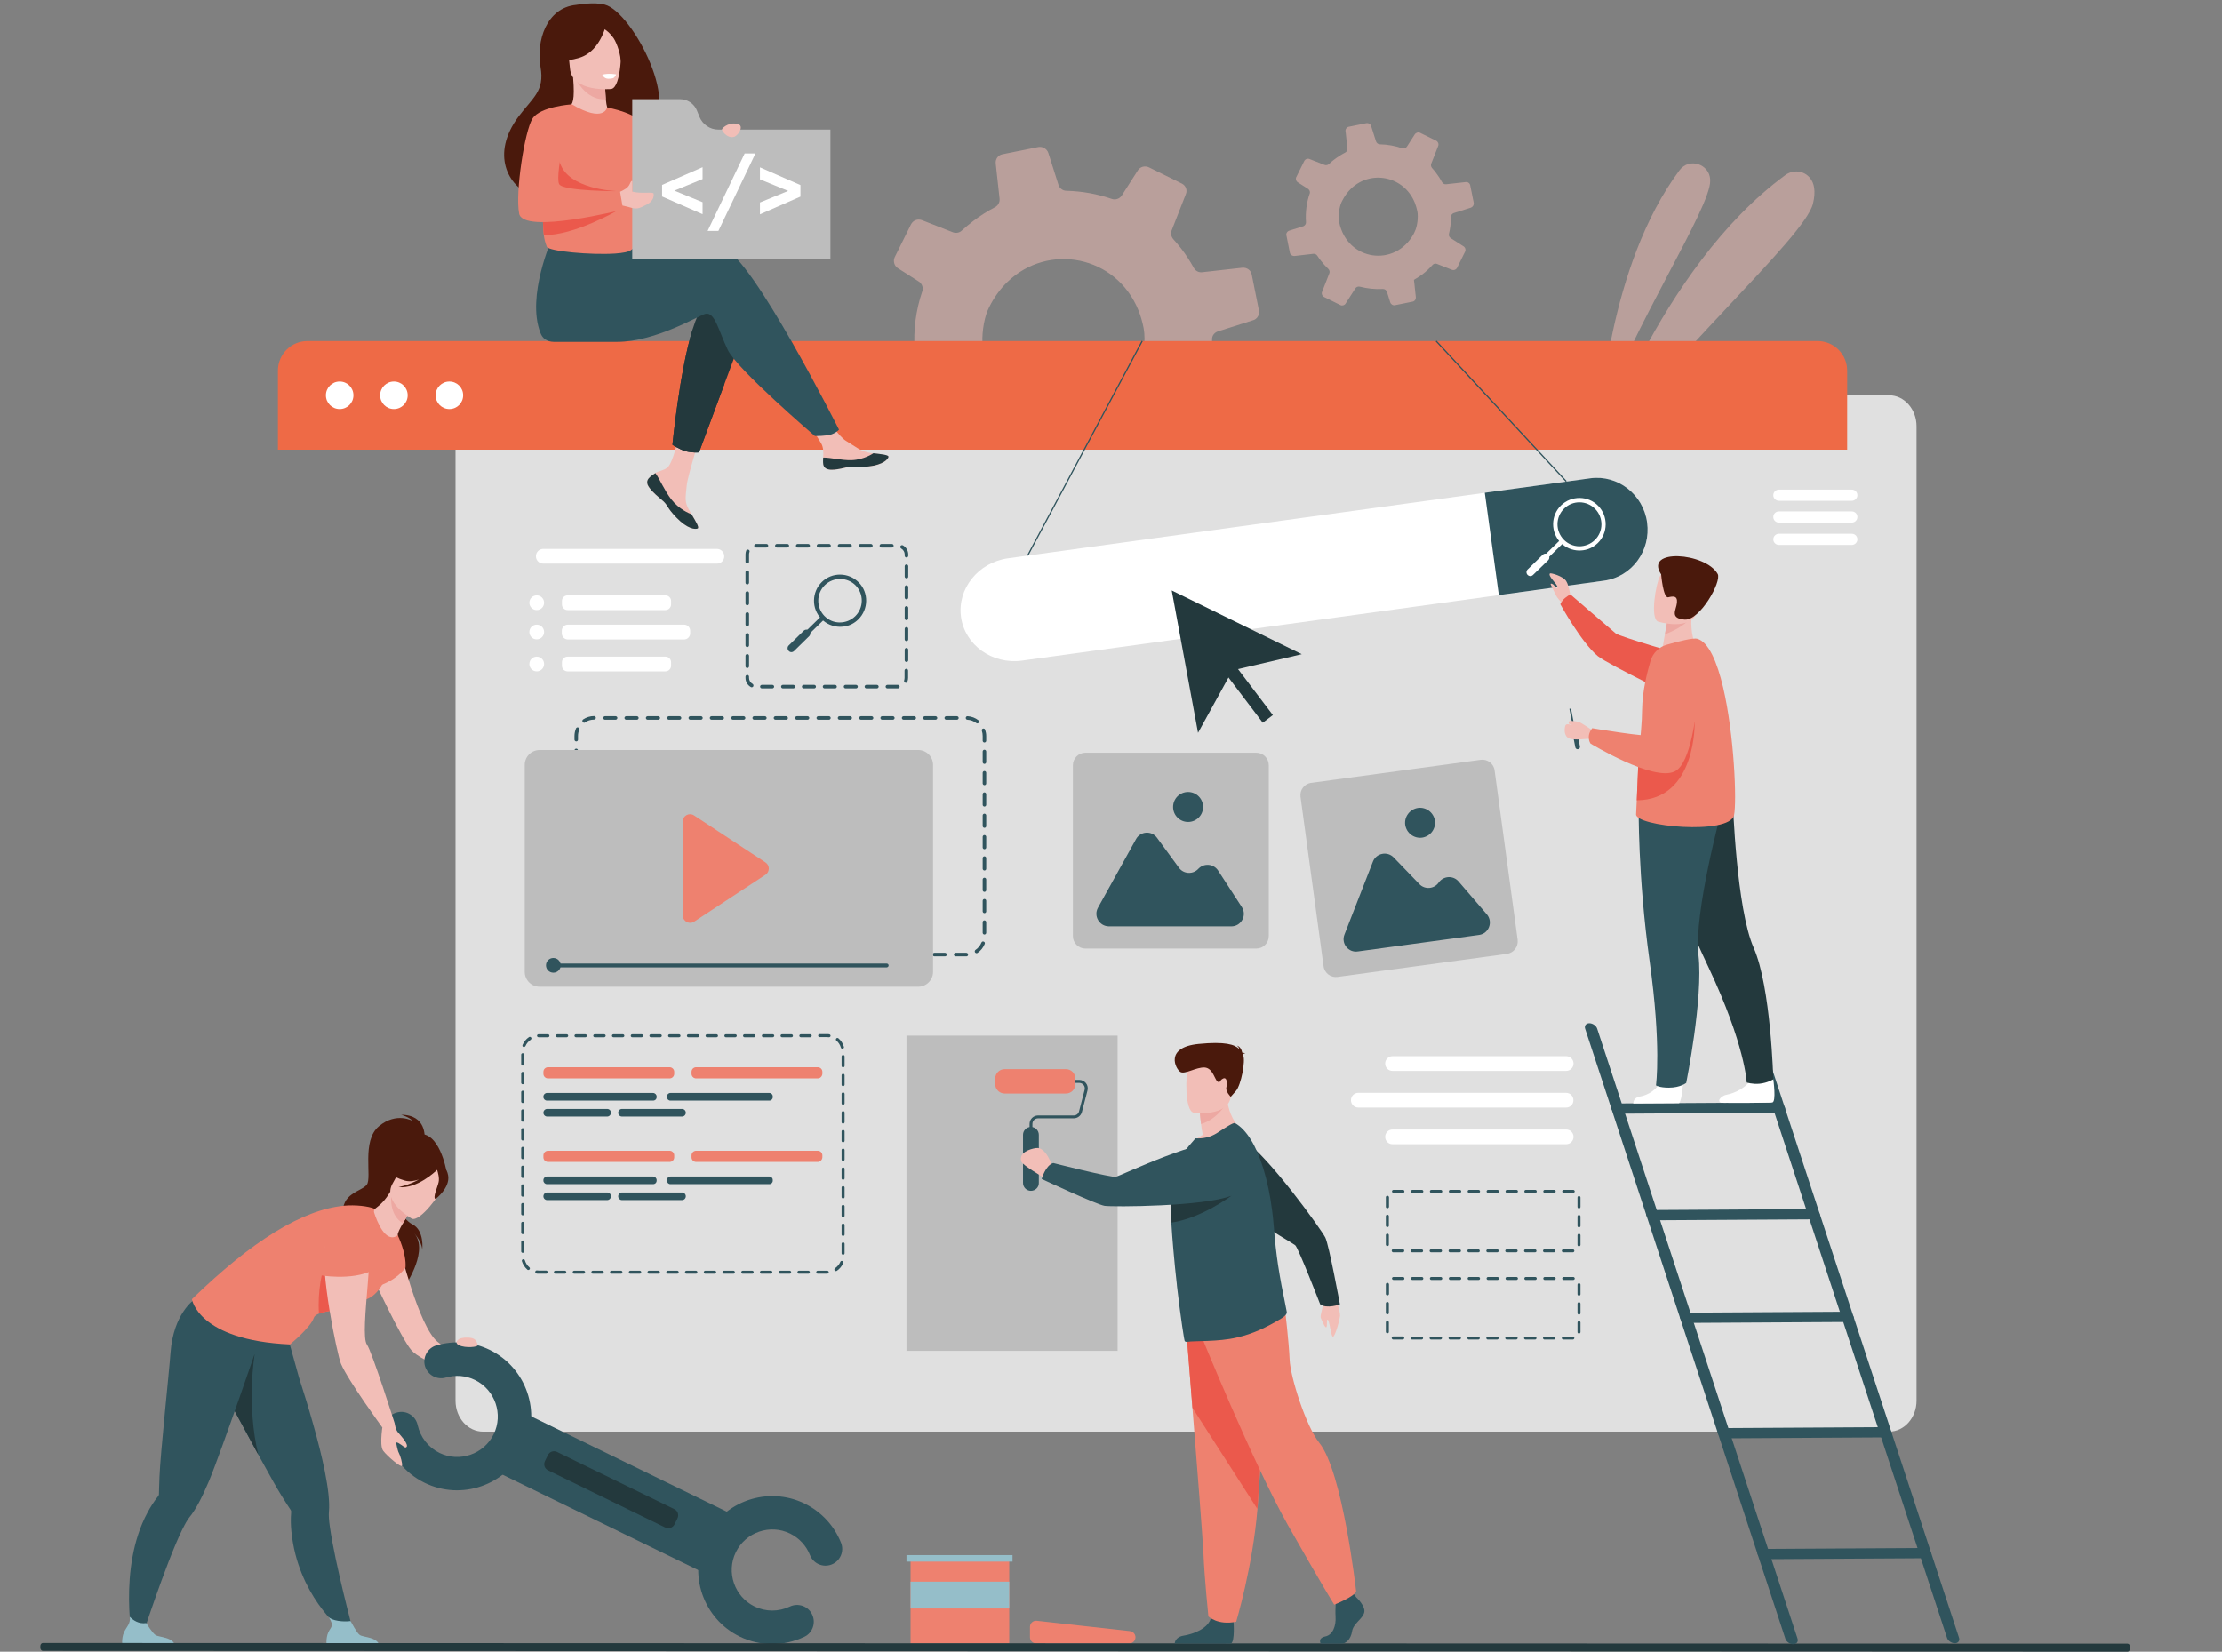 <svg width="651" height="484" viewBox="0 0 651 484" fill="none" xmlns="http://www.w3.org/2000/svg">
<rect x="0" y="0" width="651" height="484" fill="#808080" stroke="none"/>
<g clip-path="url(#clip0_13:1561)">
<path d="M261.27 123.061L272.571 121.783C273.529 121.703 274.448 122.143 274.927 122.901C275.566 123.9 276.285 124.898 277.043 125.896C278.441 127.693 279.918 129.37 281.516 130.888C282.274 131.606 282.514 132.684 282.115 133.643L277.762 144.704C277.283 145.862 277.802 147.219 278.96 147.818L288.703 152.65C289.821 153.209 291.139 152.81 291.818 151.812L297.688 142.587C298.247 141.669 299.325 141.27 300.403 141.549C304.875 142.747 309.547 143.186 314.179 142.907C315.298 142.827 316.336 143.586 316.695 144.624L318.692 150.973C319.091 152.171 320.329 152.93 321.567 152.69L332.149 150.534C332.348 150.494 332.588 150.414 332.748 150.334C333.666 149.895 334.225 148.897 334.105 147.858L333.147 139.433L332.907 137.356C334.664 136.358 336.381 135.24 338.018 133.962C340.215 132.245 342.251 130.368 344.048 128.412C344.727 127.653 345.805 127.374 346.763 127.773L355.668 131.287C356.906 131.766 358.264 131.247 358.823 130.049L362.496 122.622L363.535 120.505C364.094 119.347 363.734 117.91 362.616 117.231L354.989 112.2C354.071 111.641 353.632 110.563 353.911 109.564C354.63 106.529 355.029 103.415 355.069 100.3C355.109 100.021 355.109 99.781 355.109 99.502C355.109 99.422 355.109 99.342 355.109 99.222C355.189 98.224 355.908 97.385 356.866 97.106L367.168 93.831C367.288 93.791 367.408 93.751 367.488 93.712C368.486 93.232 369.045 92.114 368.845 90.996L366.729 80.454C366.489 79.177 365.292 78.338 363.974 78.458L352.194 79.775C351.196 79.895 350.237 79.376 349.758 78.498C348.68 76.581 347.482 74.664 346.085 72.867C345.326 71.909 344.567 70.991 343.769 70.112C343.13 69.393 342.93 68.355 343.289 67.477L347.442 56.855C347.921 55.697 347.402 54.339 346.244 53.78L336.621 49.028C335.463 48.469 334.025 48.829 333.346 49.947L328.675 57.254C328.036 58.252 326.838 58.652 325.76 58.292C321.487 56.815 316.975 56.016 312.462 55.897C311.384 55.897 310.426 55.178 310.106 54.14L307.152 44.836C306.752 43.598 305.474 42.839 304.197 43.079L293.695 45.195C292.417 45.435 291.578 46.633 291.738 47.91L291.778 48.389L292.856 58.213C292.976 59.251 292.417 60.249 291.498 60.728C289.262 61.886 287.066 63.284 284.99 64.881C283.872 65.72 282.833 66.638 281.795 67.556C281.116 68.235 280.078 68.395 279.2 68.076L270.135 64.522C268.897 64.043 267.5 64.562 266.901 65.76L262.149 75.343C262.029 75.623 261.949 75.902 261.909 76.182C261.83 77.1 262.229 78.058 263.027 78.578L269.177 82.491C269.936 82.97 270.375 83.849 270.335 84.687C270.335 84.927 270.295 85.166 270.215 85.366C268.338 90.876 267.58 96.666 267.979 102.496C268.059 103.495 267.5 104.413 266.661 104.852C266.541 104.932 266.422 104.972 266.262 105.012L257.916 107.648C256.718 108.047 255.96 109.245 256.239 110.523L256.279 110.762L258.316 121.025C258.755 122.342 259.953 123.181 261.27 123.061ZM333.546 90.956C334.185 92.553 334.704 94.311 335.064 96.187C335.742 99.741 335.024 105.332 333.426 108.606C333.267 108.965 333.067 109.285 332.907 109.644C321.846 130.169 292.856 126.096 288.104 102.936C287.505 99.901 287.865 95.508 288.943 92.114C289.222 91.316 289.502 90.597 289.821 89.998C291.299 87.043 293.136 84.567 295.212 82.571C307.112 71.11 326.997 74.824 333.546 90.956Z" fill="#F2BEB7" fill-opacity="0.5"/>
<path d="M468.793 123.021C468.793 123.021 471.03 78.058 492.073 49.867C494.869 46.113 500.818 47.99 501.058 52.622C501.058 52.702 501.058 52.782 501.058 52.862C501.337 60.808 478.058 96.147 468.793 123.021Z" fill="#F2BEB7" fill-opacity="0.5"/>
<path d="M466.917 135.959C466.917 135.959 485.844 78.618 523.06 51.304C525.336 49.627 528.571 49.947 530.328 52.183C531.486 53.62 532.085 55.937 531.166 59.69C528.77 69.713 487.641 105.691 466.917 135.959Z" fill="#F2BEB7" fill-opacity="0.5"/>
<path d="M561.514 124.898V410.446C561.514 415.438 557.92 419.511 553.448 419.511H141.517C137.084 419.511 133.45 415.478 133.45 410.446V124.898C133.45 119.906 137.044 115.833 141.517 115.833H553.488C557.92 115.833 561.514 119.906 561.514 124.898Z" fill="#E0E0E0"/>
<path d="M541.189 108.606V131.766H81.42V108.606C81.42 103.814 85.293 99.941 90.085 99.941H532.524C537.316 99.941 541.189 103.814 541.189 108.606Z" fill="#EE6A46"/>
<path d="M95.476 115.833C95.476 113.597 97.273 111.8 99.509 111.8C101.745 111.8 103.542 113.597 103.542 115.833C103.542 118.07 101.745 119.866 99.509 119.866C97.273 119.866 95.476 118.07 95.476 115.833Z" fill="white"/>
<path d="M111.368 115.833C111.368 113.597 113.165 111.8 115.402 111.8C117.638 111.8 119.435 113.597 119.435 115.833C119.435 118.07 117.638 119.866 115.402 119.866C113.165 119.866 111.368 118.07 111.368 115.833Z" fill="white"/>
<path d="M127.62 115.833C127.62 113.597 129.417 111.8 131.654 111.8C133.89 111.8 135.687 113.597 135.687 115.833C135.687 118.07 133.89 119.866 131.654 119.866C129.417 119.866 127.62 118.07 127.62 115.833Z" fill="white"/>
<path d="M379.267 75.024L384.778 74.385C385.217 74.345 385.696 74.544 385.936 74.944C386.255 75.423 386.615 75.942 386.974 76.381C387.653 77.26 388.372 78.058 389.17 78.817C389.53 79.177 389.65 79.696 389.45 80.135L387.334 85.526C387.094 86.085 387.373 86.763 387.933 87.043L392.684 89.399C393.203 89.678 393.882 89.479 394.202 89L397.077 84.527C397.356 84.088 397.875 83.888 398.395 84.008C400.591 84.567 402.827 84.807 405.103 84.687C405.662 84.647 406.141 85.007 406.341 85.526L407.299 88.6C407.499 89.199 408.098 89.559 408.697 89.439L413.848 88.401C413.968 88.361 414.048 88.361 414.127 88.321C414.567 88.121 414.846 87.642 414.806 87.123L414.367 83.01L414.247 82.012C415.086 81.532 415.924 80.973 416.763 80.374C417.841 79.536 418.839 78.618 419.678 77.659C419.997 77.3 420.516 77.14 420.996 77.34L425.348 79.057C425.947 79.296 426.626 79.017 426.905 78.458L428.702 74.824L429.222 73.786C429.501 73.227 429.301 72.508 428.782 72.189L425.029 69.793C424.589 69.513 424.39 68.994 424.51 68.515C424.869 67.037 425.069 65.52 425.069 64.003C425.069 63.883 425.069 63.763 425.069 63.603C425.069 63.563 425.069 63.523 425.069 63.483C425.109 63.004 425.468 62.605 425.907 62.445L430.939 60.848C430.978 60.848 431.058 60.808 431.098 60.768C431.577 60.529 431.857 59.97 431.777 59.45L430.739 54.299C430.619 53.66 430.02 53.261 429.421 53.341L423.671 53.98C423.192 54.06 422.713 53.78 422.473 53.341C421.954 52.383 421.355 51.464 420.676 50.586C420.317 50.106 419.957 49.667 419.558 49.228C419.239 48.869 419.159 48.389 419.319 47.95L421.355 42.759C421.595 42.2 421.315 41.521 420.796 41.242L416.084 38.926C415.525 38.646 414.846 38.846 414.487 39.365L412.211 42.919C411.891 43.398 411.332 43.598 410.773 43.438C408.697 42.719 406.501 42.32 404.304 42.28C403.785 42.28 403.306 41.921 403.146 41.441L401.709 36.929C401.509 36.33 400.91 35.971 400.271 36.091L395.16 37.129C394.561 37.249 394.122 37.848 394.202 38.447L394.242 38.686L394.761 43.478C394.801 43.997 394.561 44.476 394.082 44.716C393.004 45.275 391.926 45.954 390.887 46.752C390.328 47.152 389.849 47.591 389.33 48.07C388.971 48.389 388.492 48.469 388.052 48.31L383.66 46.593C383.061 46.353 382.382 46.633 382.103 47.191L379.787 51.864C379.707 51.983 379.667 52.143 379.667 52.263C379.627 52.702 379.826 53.181 380.226 53.421L383.221 55.337C383.58 55.577 383.78 55.976 383.78 56.416C383.78 56.535 383.74 56.655 383.7 56.735C382.781 59.41 382.422 62.246 382.622 65.081C382.662 65.56 382.382 65.999 381.983 66.239C381.943 66.279 381.863 66.279 381.783 66.319L377.71 67.596C377.111 67.796 376.752 68.395 376.872 68.994L376.912 69.114L377.91 74.105C378.03 74.664 378.629 75.064 379.267 75.024ZM414.487 59.371C414.806 60.169 415.046 61.008 415.246 61.926C415.565 63.643 415.246 66.398 414.447 67.956C414.367 68.115 414.287 68.275 414.207 68.475C408.817 78.458 394.721 76.501 392.365 65.201C392.045 63.723 392.245 61.567 392.764 59.93C392.884 59.53 393.044 59.211 393.203 58.891C393.922 57.454 394.801 56.256 395.839 55.258C401.589 49.707 411.292 51.544 414.487 59.371Z" fill="#F2BEB7" fill-opacity="0.5"/>
<path d="M124.386 333.339C124.386 333.339 124.985 326.671 117.518 326.671C117.518 326.671 119.794 327.27 120.952 328.507C120.952 328.507 116.2 325.712 111.009 330.025C105.818 334.337 109.052 345.079 107.455 347.155C105.858 349.232 99.749 349.591 100.507 356.22C101.266 362.848 119.994 371.114 118.796 376.585C118.796 376.585 126.143 365.803 120.872 360.892C120.872 360.892 123.428 363.288 123.707 366.163C123.707 366.163 124.386 360.572 120.832 358.775C117.678 357.178 115.122 351.388 115.362 350.39C115.641 349.312 124.386 333.339 124.386 333.339Z" fill="#4A190C"/>
<path d="M117.039 365.444C117.039 365.444 122.629 388.524 128.1 393.116C131.374 395.872 141.157 402.261 141.157 402.261L137.084 403.738C137.084 403.738 123.508 399.146 120.473 395.592C117.438 392.038 109.132 374.109 109.132 374.109L117.039 365.444Z" fill="#F2BEB7"/>
<path d="M64.609 405.974C64.649 406.054 64.729 406.174 64.769 406.254C66.007 408.37 68.802 413.561 71.876 419.271C73.354 421.987 74.871 424.782 76.309 427.417C78.824 431.969 81.061 436.042 82.418 438.199C83.776 440.395 84.774 441.912 85.174 442.511C85.293 442.711 85.333 442.911 85.293 443.15C85.134 445.067 85.174 446.984 85.373 448.86C87.25 467.349 99.709 477.291 99.709 477.291L103.422 477.85C103.422 477.85 98.191 458.404 96.634 447.383C96.354 445.506 96.274 443.989 96.354 443.03C96.634 440.155 96.115 435.963 95.156 431.131C93.439 422.546 90.285 412.004 87.569 403.578C87.41 403.059 82.179 384.172 82.179 384.172C77.786 388.005 61.814 389.562 61.814 389.562C61.814 389.562 59.098 396.151 64.609 405.974Z" fill="#30545D"/>
<path d="M111.209 482.522H95.715C95.715 482.522 95.356 480.167 96.155 478.37C96.913 476.653 98.031 476.613 96.314 473.897C97.313 474.896 100.467 475.335 102.703 475.015C102.983 475.455 104.46 478.449 105.379 479.088C106.377 479.847 110.889 479.607 111.209 482.522Z" fill="#95BEC9"/>
<path d="M64.609 405.974C64.649 406.054 64.729 406.174 64.769 406.254C66.007 408.37 72.595 420.549 75.67 426.259C72.116 411.565 74.592 396.87 74.592 396.87L64.609 405.974Z" fill="#23393D"/>
<path d="M122.27 332.421C122.39 332.021 113.405 336.454 112.966 336.973C108.773 341.645 109.971 347.714 112.367 347.754C113.924 347.794 113.605 350.35 113.605 350.35L130.775 343.082C130.775 343.082 128.699 331.023 122.27 332.421Z" fill="#4A190C"/>
<path d="M116.52 361.97C116.52 361.97 119.115 367.201 118.796 371.434C118.796 371.434 115.641 376.385 107.495 377.663C107.455 377.663 114.483 361.97 116.52 361.97Z" fill="#EE816F"/>
<path d="M76.668 390.72L76.708 387.805C70.918 388.524 56.822 380.897 56.822 380.897C56.822 380.897 50.793 384.93 49.954 396.391C49.555 401.981 46.999 425.66 46.72 432.728C46.6 435.284 46.6 437.121 46.56 437.839C46.56 438.079 46.44 438.279 46.32 438.438C45.122 439.956 44.084 441.553 43.206 443.23C34.381 459.602 39.013 481.884 39.013 481.884L41.049 481.364C41.049 481.364 48.477 458.284 53.348 448.301C54.187 446.624 54.906 445.307 55.544 444.548C57.381 442.312 59.298 438.558 61.215 434.006C64.809 425.421 76.668 390.72 76.668 390.72Z" fill="#30545D"/>
<path d="M51.312 482.522H35.858C35.858 482.522 35.499 480.167 36.298 478.37C37.056 476.653 38.294 475.854 38.015 473.777C39.013 474.776 40.61 475.934 42.846 475.614C43.126 476.054 44.603 478.449 45.522 479.088C46.52 479.847 51.032 479.607 51.312 482.522Z" fill="#95BEC9"/>
<path d="M106.417 380.977C104.341 381.337 106.776 382.974 103.901 383.293C99.828 383.732 95.635 384.052 93.439 384.93C92.641 385.25 92.082 385.649 91.922 386.168C90.964 389.043 84.934 393.955 84.934 393.955C57.98 392.717 56.223 380.698 56.223 380.698C73.713 363.687 88.608 354.423 100.906 353.305C103.901 353.025 107.934 353.385 109.851 354.263C114.164 356.18 116.52 362.01 116.52 362.01C116.52 362.01 114.323 379.62 106.417 380.977Z" fill="#EE816F"/>
<path d="M103.901 383.293C99.828 383.732 95.635 384.052 93.439 384.93C92.521 371.474 98.87 361.371 98.87 361.371C98.87 361.371 103.023 378.182 103.901 383.293Z" fill="#EB594C"/>
<path d="M109.611 355.341C110.37 357.737 112.966 364.605 116.52 361.97C116.4 361.451 117.158 359.973 118.037 358.456C119.155 356.539 120.513 354.543 120.513 354.543L114.723 349.471L114.363 349.152C112.846 351.787 111.368 353.065 110.051 354.063C109.611 354.343 109.452 354.862 109.611 355.341Z" fill="#F2BEB7"/>
<path d="M120.473 354.543C120.473 354.543 119.115 356.499 117.997 358.456C114.403 356.22 114.403 351.787 114.683 349.471L120.473 354.543Z" fill="#EDA8A2"/>
<path d="M120.633 357.098C120.633 357.098 111.888 352.227 115.002 346.836C118.117 341.445 119.075 337.173 124.785 340.048C130.496 342.923 130.376 345.598 129.777 347.674C129.218 349.711 122.988 358.216 120.633 357.098Z" fill="#F2BEB7"/>
<path d="M131.294 344.48C130.895 342.084 129.657 341.845 128.818 342.004C125.584 336.653 120.313 338.73 120.313 338.73C117.478 342.284 113.405 342.883 113.405 342.883C113.405 342.883 114.403 344.76 118.596 345.957C119.874 346.317 121.311 346.117 122.709 345.638C119.794 347.275 116.759 347.874 116.759 347.874C122.27 348.393 127.501 343.322 128.06 342.803C128.299 343.601 128.779 345.199 128.499 346.397C128.14 348.034 126.702 350.949 127.581 351.348C127.62 351.348 131.893 348.074 131.294 344.48Z" fill="#4A190C"/>
<path d="M218.427 445.646L153.171 413.835L144.825 430.956L210.08 462.768L218.427 445.646Z" fill="#30545D"/>
<path d="M124.426 434.525C118.436 431.61 114.164 426.179 112.766 419.671C112.167 417.035 113.844 414.4 116.52 413.841C119.155 413.242 121.791 414.919 122.35 417.594C123.148 421.148 125.464 424.143 128.739 425.74C134.608 428.615 141.756 426.139 144.631 420.27C147.506 414.4 145.031 407.252 139.161 404.377C136.485 403.059 133.45 402.82 130.615 403.658C128.02 404.417 125.304 402.939 124.506 400.344C123.747 397.748 125.225 395.033 127.82 394.234C133.011 392.717 138.562 393.156 143.473 395.552C154.215 400.783 158.687 413.801 153.456 424.542C148.145 435.284 135.168 439.756 124.426 434.525Z" fill="#30545D"/>
<path d="M216.747 479.568C206.006 474.337 201.533 461.319 206.764 450.577C211.995 439.836 225.013 435.364 235.754 440.595C240.626 442.99 244.42 447.063 246.416 452.095C247.414 454.61 246.177 457.446 243.661 458.444C241.145 459.442 238.31 458.204 237.312 455.689C236.234 452.933 234.157 450.697 231.482 449.38C225.612 446.504 218.464 448.98 215.589 454.85C212.714 460.72 215.19 467.868 221.06 470.743C224.334 472.34 228.128 472.34 231.402 470.783C233.838 469.625 236.793 470.623 237.951 473.099C239.109 475.535 238.11 478.489 235.635 479.647C229.605 482.483 222.737 482.483 216.747 479.568Z" fill="#30545D"/>
<path d="M194.945 447.623L160.564 430.851C159.566 430.372 159.166 429.174 159.645 428.176L160.524 426.379C161.003 425.381 162.201 424.981 163.199 425.461L197.58 442.232C198.578 442.711 198.978 443.909 198.499 444.907L197.62 446.704C197.141 447.662 195.943 448.102 194.945 447.623Z" fill="#23393D"/>
<path d="M115.641 417.155C115.641 417.155 115.841 418.792 116.52 419.631C117.198 420.469 119.195 422.506 119.235 423.704C119.235 423.704 119.115 424.223 118.716 424.143C118.277 424.063 116.799 422.586 116.04 422.665C116.04 422.665 116.44 425.061 116.839 425.74C117.238 426.419 117.997 428.935 117.757 429.534C117.518 430.133 113.445 426.738 112.247 425.101C111.009 423.464 112.247 416.756 112.247 416.756L115.641 417.155Z" fill="#F2BEB7"/>
<path d="M107.415 359.055C107.415 359.055 97.193 358.496 95.356 364.925C93.519 371.354 98.75 397.03 99.908 399.665C101.945 404.497 111.967 418.233 111.967 418.233L115.641 417.115C115.641 417.115 108.973 396.071 107.495 393.995C105.139 390.76 110.49 361.89 107.415 359.055Z" fill="#F2BEB7"/>
<path d="M93.359 373.55C93.399 373.71 103.063 375.347 109.092 372.272C109.092 372.272 114.124 356.459 106.936 357.218C99.709 357.977 95.436 360.253 95.276 363.687C95.076 367.121 93.359 373.55 93.359 373.55Z" fill="#EE816F"/>
<path d="M136.126 391.958C135.647 391.998 134.768 392.158 134.409 392.398C133.85 392.837 133.211 393.595 134.489 394.194C136.365 395.113 140.119 394.714 139.959 394.155C139.52 392.398 138.841 391.838 136.126 391.958Z" fill="#F2BEB7"/>
<path d="M190.073 140.152C189.594 140.711 189.514 141.35 189.754 142.028C190.193 143.266 191.71 144.664 193.427 146.061C193.667 146.221 193.827 146.421 194.026 146.541C194.066 146.581 194.106 146.62 194.146 146.66C194.186 146.7 194.226 146.74 194.266 146.74C195.863 148.218 195.264 148.577 198.179 151.612C201.493 155.046 203.769 155.126 204.408 154.806C204.967 154.527 203.849 152.73 202.611 150.654C202.532 150.574 202.492 150.454 202.412 150.334C202.252 150.055 202.092 149.775 201.933 149.496C200.495 147.02 200.854 145.862 201.214 142.188C201.493 139.193 205.886 125.497 205.886 125.497L199.537 124.419C199.537 124.419 197.62 135.36 195.504 137.037C194.386 137.915 193.108 137.955 192.03 138.594C191.95 138.634 191.87 138.674 191.79 138.754C191.191 139.153 190.592 139.593 190.073 140.152Z" fill="#F2BEB7"/>
<path d="M190.073 140.152C189.594 140.711 189.514 141.35 189.754 142.028C190.313 143.266 191.75 144.664 193.427 146.061C193.627 146.261 193.827 146.421 194.026 146.581C194.066 146.62 194.106 146.66 194.146 146.7C194.186 146.74 194.226 146.78 194.266 146.78C195.863 148.258 195.264 148.617 198.179 151.652C201.493 155.086 203.769 155.166 204.408 154.846C204.967 154.567 203.849 152.77 202.611 150.693C201.973 150.454 198.978 149.256 196.702 146.341C194.705 143.785 193.387 140.511 192.03 138.634C191.95 138.674 191.87 138.714 191.79 138.794C191.191 139.153 190.592 139.593 190.073 140.152Z" fill="#23393D"/>
<path d="M241.265 136.198C241.664 138.155 244.459 137.836 247.574 137.077C250.689 136.318 249.97 137.237 254.402 136.718C258.835 136.238 260.192 134.561 260.312 133.922C260.432 133.323 258.236 133.124 255.88 132.844C255.6 132.804 255.281 132.764 255.001 132.724C252.326 132.405 250.409 130.688 247.973 129.25C245.697 127.933 242.263 122.462 242.263 122.462L236.154 122.941C236.154 122.941 239.348 127.813 240.586 129.889C241.305 131.127 241.265 132.764 241.185 134.042C241.185 134.801 241.145 135.48 241.265 136.198Z" fill="#F2BEB7"/>
<path d="M247.574 137.037C250.689 136.278 249.97 137.197 254.402 136.678C258.835 136.198 260.192 134.521 260.312 133.882C260.432 133.283 258.236 133.084 255.88 132.804L255.84 132.844C255.84 132.844 253.164 134.721 249.491 134.841C246.496 134.921 243.301 134.042 241.185 134.082C241.145 134.761 241.105 135.48 241.225 136.158C241.664 138.155 244.459 137.796 247.574 137.037Z" fill="#23393D"/>
<path d="M217.945 97.225L212.235 112.559L204.808 132.565C204.808 132.565 202.771 132.764 200.854 132.205C199.058 131.686 197.021 130.328 197.021 130.328C197.021 130.328 199.097 108.845 202.931 96.507C203.929 93.352 205.007 90.796 206.245 89.359C212.235 82.291 217.945 97.225 217.945 97.225Z" fill="#23393D"/>
<path d="M212.155 72.907C208.441 71.709 197.78 73.267 187.078 75.343L184.842 71.669L161.762 69.873C161.762 69.873 154.135 86.763 158.328 97.545C158.927 99.142 160.164 100.14 162.241 100.18H162.56C162.56 100.18 176.297 100.18 180.769 100.18C192.269 100.18 205.047 92.274 206.724 91.954C209.44 91.395 210.518 96.826 213.233 102.536C215.948 108.246 238.749 127.773 238.749 127.773C238.749 127.773 242.263 127.813 243.701 127.254C245.258 126.655 245.817 125.896 245.817 125.896C245.817 125.896 220.541 75.623 212.155 72.907Z" fill="#30545D"/>
<path d="M177.175 1.35C173.941 0.512 169.508 1.35 168.79 1.43C160.005 2.309 157.05 12.092 158.368 19.679C159.605 26.707 156.052 28.623 151.899 34.174C143.633 45.275 149.024 54.659 155.572 57.055C159.486 58.492 164.916 54.858 164.916 54.858C164.996 54.898 182.007 43.718 188.955 37.448C200.575 32.936 185.441 3.467 177.175 1.35Z" fill="#4A190C"/>
<path d="M178.493 33.495C178.733 34.294 174.899 35.811 171.944 35.252C169.189 34.733 166.074 31.498 166.713 31.219C167.751 30.7 168.47 29.462 167.911 22.714L168.43 22.754L177.255 23.752C177.255 23.752 177.295 26.507 177.495 29.063C177.694 31.259 178.134 32.177 178.493 33.495Z" fill="#F2BEB7"/>
<path d="M177.255 23.792C177.255 23.792 177.295 26.547 177.495 29.103C172.623 29.382 169.708 25.149 168.43 22.754L177.255 23.792Z" fill="#EDA8A2"/>
<path d="M179.092 26.068C179.092 26.068 167.592 27.186 166.993 20.038C166.394 12.891 164.517 8.179 171.824 7.18C179.132 6.142 180.769 8.778 181.568 11.094C182.366 13.45 182.087 25.589 179.092 26.068Z" fill="#F2BEB7"/>
<path d="M177.854 6.062C177.854 6.062 176.416 14.807 169.868 16.884C165.076 18.401 162.92 17.403 162.92 17.403C162.92 17.403 165.236 14.368 166.034 10.135C166.274 8.897 167.152 7.859 168.39 7.46C171.784 6.342 175.897 3.267 177.854 6.062Z" fill="#4A190C"/>
<path d="M175.698 7.899C175.698 7.899 177.854 8.378 179.771 11.174C180.809 12.691 182.047 16.564 181.807 18.241C181.807 18.241 183.804 10.135 180.889 7.14C177.814 3.946 175.698 7.899 175.698 7.899Z" fill="#4A190C"/>
<path d="M157.809 57.015C158.008 57.893 158.208 58.692 158.328 59.41C158.567 60.608 158.727 61.647 158.847 62.525C159.206 65.36 159.086 67.037 159.326 68.874C159.446 69.912 159.685 70.991 160.204 72.308C160.684 73.626 173.142 74.784 180.25 74.305C182.486 74.145 184.203 73.826 184.842 73.307C187.358 71.11 187.118 75.942 187.477 52.782C187.637 41.481 177.894 31.419 177.894 31.419C177.894 31.419 177.095 36.25 167.432 30.5C167.073 30.301 163.279 35.931 159.605 42.879C155.572 50.626 156.651 52.263 157.809 57.015Z" fill="#EE816F"/>
<path d="M212.235 112.559L204.808 132.565C204.808 132.565 202.771 132.764 200.854 132.205C199.058 131.686 197.021 130.328 197.021 130.328C197.021 130.328 199.097 108.845 202.931 96.507L212.235 112.559Z" fill="#23393D"/>
<path d="M177.854 31.498C177.854 31.498 187.797 33.176 188.955 37.488C190.113 41.761 198.179 65.72 198.179 65.72C198.179 65.72 191.91 67.836 189.594 65.52C187.238 63.164 181.448 43.837 181.448 43.837L177.854 31.498Z" fill="#EE816F"/>
<path d="M176.456 21.875C176.456 21.875 176.936 23.073 178.213 23.073C179.491 23.073 179.811 22.873 180.05 22.594C180.29 22.314 180.529 21.795 180.529 21.795C180.529 21.795 178.413 21.356 176.456 21.875Z" fill="white"/>
<path d="M158.847 62.565C159.206 65.4 159.086 67.077 159.326 68.914C168.35 68.954 180.45 61.926 180.45 61.926L158.847 62.565Z" fill="#EB594C"/>
<path d="M180.45 55.976C180.45 55.976 166.394 55.537 163.998 47.551C161.402 38.766 158.487 51.185 158.487 51.185L160.045 59.091H175.498L180.45 55.976Z" fill="#EB594C"/>
<path d="M204.967 34.294L204.209 32.417C203.41 30.38 201.413 29.063 199.257 29.063H185.241V37.967V75.982H243.301V37.967H210.438C208.042 37.967 205.886 36.49 204.967 34.294Z" fill="#BDBDBD"/>
<path d="M193.986 57.574V54.179L205.846 48.988V52.462L197.58 55.857L205.846 59.251V62.765L193.986 57.574Z" fill="white"/>
<path d="M218.185 44.955H221.339L210.478 67.676H207.323L218.185 44.955Z" fill="white"/>
<path d="M234.517 54.219V57.614L222.657 62.805V59.331L230.923 55.937L222.657 52.542V49.028L234.517 54.219Z" fill="white"/>
<path d="M180.45 57.853L181.488 56.256C181.488 56.256 182.286 55.976 183.444 55.218C184.802 54.259 184.602 52.862 185.281 53.022V56.136H185.201C188.076 56.895 191.471 56.056 191.511 56.775C191.71 58.732 190.153 59.65 188.875 60.249C187.877 60.728 186.799 61.447 185.002 60.888C183.724 60.489 181.687 60.089 181.687 60.089L180.45 57.853Z" fill="#F2BEB7"/>
<path d="M167.432 30.58C167.432 30.58 158.288 31.179 156.012 34.733C153.736 38.287 150.9 56.376 152.098 62.605C153.296 68.834 182.566 61.407 182.566 61.407L181.647 56.016C181.647 56.016 164.757 56.096 163.798 53.9C162.441 50.985 167.432 30.58 167.432 30.58Z" fill="#EE816F"/>
<path d="M211.516 37.928C211.436 38.167 212.874 40.563 214.95 40.124C216.228 39.884 217.945 37.089 216.468 36.45C213.992 35.492 211.716 37.289 211.516 37.928Z" fill="#F2BEB7"/>
<path d="M334.482 99.848L300.541 163.434L300.858 163.603L334.799 100.017L334.482 99.848Z" fill="#30545D"/>
<path d="M420.874 99.808L420.611 100.053L458.75 141.199L459.013 140.955L420.874 99.808Z" fill="#30545D"/>
<path d="M482.57 153.129C483.129 157.242 482.011 161.235 479.735 164.31C477.459 167.385 474.024 169.581 469.991 170.14L299.445 193.58C290.74 194.778 282.674 189.027 281.556 180.762C280.997 176.649 282.234 172.656 284.75 169.541C287.226 166.426 290.979 164.19 295.332 163.591L465.878 140.152C473.945 139.033 481.452 144.863 482.57 153.129Z" fill="white"/>
<path d="M482.57 153.129C483.129 157.242 482.011 161.235 479.735 164.31C477.459 167.385 474.024 169.581 469.991 170.14L439.125 174.373L435.012 144.384L465.878 140.152C473.945 139.033 481.452 144.863 482.57 153.129Z" fill="#30545D"/>
<path d="M463.802 161.235C463.403 161.275 463.043 161.315 462.644 161.315C460.568 161.275 458.651 160.477 457.213 158.999C454.259 155.964 454.298 151.053 457.333 148.098C460.368 145.143 465.28 145.183 468.234 148.218C471.189 151.252 471.149 156.164 468.115 159.119C466.917 160.277 465.439 161.036 463.802 161.235ZM458.252 149.016C455.696 151.492 455.656 155.565 458.132 158.121C459.33 159.358 460.927 160.037 462.644 160.077C464.361 160.077 465.998 159.438 467.236 158.24C469.792 155.765 469.832 151.692 467.356 149.136C464.84 146.58 460.767 146.541 458.252 149.016Z" fill="white"/>
<path d="M458.133 158.986L457.24 158.072L449.701 165.439L450.594 166.353L458.133 158.986Z" fill="white"/>
<path d="M447.55 168.463C447.111 168.024 447.111 167.305 447.55 166.866L451.982 162.553C452.422 162.114 453.14 162.114 453.58 162.553C454.019 162.992 454.019 163.711 453.58 164.15L449.147 168.463C448.668 168.942 447.989 168.902 447.55 168.463Z" fill="white"/>
<path d="M196.183 316.009H160.564C159.805 316.009 159.206 315.41 159.206 314.651V314.092C159.206 313.334 159.805 312.735 160.564 312.735H196.183C196.941 312.735 197.54 313.334 197.54 314.092V314.651C197.54 315.41 196.941 316.009 196.183 316.009Z" fill="#EE816F"/>
<path d="M177.894 327.19H160.324C159.725 327.19 159.206 326.711 159.206 326.072C159.206 325.473 159.685 324.954 160.324 324.954H177.894C178.493 324.954 179.012 325.433 179.012 326.072C179.012 326.671 178.493 327.19 177.894 327.19Z" fill="#30545D"/>
<path d="M191.351 322.518H160.244C159.685 322.518 159.206 322.039 159.206 321.48V321.32C159.206 320.761 159.685 320.282 160.244 320.282H191.351C191.91 320.282 192.389 320.761 192.389 321.32V321.48C192.389 322.079 191.95 322.518 191.351 322.518Z" fill="#30545D"/>
<path d="M225.412 322.518H196.422C195.863 322.518 195.424 322.079 195.424 321.519V321.28C195.424 320.721 195.863 320.282 196.422 320.282H225.412C225.971 320.282 226.411 320.721 226.411 321.28V321.519C226.411 322.079 225.971 322.518 225.412 322.518Z" fill="#30545D"/>
<path d="M199.816 327.19H182.247C181.648 327.19 181.128 326.711 181.128 326.072C181.128 325.473 181.608 324.954 182.247 324.954H199.816C200.415 324.954 200.934 325.433 200.934 326.072C200.934 326.671 200.455 327.19 199.816 327.19Z" fill="#30545D"/>
<path d="M239.588 316.009H203.969C203.21 316.009 202.611 315.41 202.611 314.651V314.092C202.611 313.334 203.21 312.735 203.969 312.735H239.588C240.347 312.735 240.946 313.334 240.946 314.092V314.651C240.906 315.41 240.307 316.009 239.588 316.009Z" fill="#EE816F"/>
<path d="M196.183 340.487H160.564C159.805 340.487 159.206 339.888 159.206 339.129V338.57C159.206 337.811 159.805 337.212 160.564 337.212H196.183C196.941 337.212 197.54 337.811 197.54 338.57V339.129C197.54 339.888 196.941 340.487 196.183 340.487Z" fill="#EE816F"/>
<path d="M177.894 351.668H160.324C159.725 351.668 159.206 351.188 159.206 350.55C159.206 349.951 159.685 349.431 160.324 349.431H177.894C178.493 349.431 179.012 349.911 179.012 350.55C179.012 351.148 178.493 351.668 177.894 351.668Z" fill="#30545D"/>
<path d="M191.351 346.996H160.244C159.685 346.996 159.206 346.516 159.206 345.957V345.798C159.206 345.239 159.685 344.759 160.244 344.759H191.351C191.91 344.759 192.389 345.239 192.389 345.798V345.957C192.389 346.556 191.95 346.996 191.351 346.996Z" fill="#30545D"/>
<path d="M225.412 346.996H196.422C195.863 346.996 195.424 346.556 195.424 345.997V345.758C195.424 345.199 195.863 344.759 196.422 344.759H225.412C225.971 344.759 226.411 345.199 226.411 345.758V345.997C226.411 346.556 225.971 346.996 225.412 346.996Z" fill="#30545D"/>
<path d="M199.816 351.668H182.247C181.648 351.668 181.128 351.188 181.128 350.55C181.128 349.951 181.608 349.431 182.247 349.431H199.816C200.415 349.431 200.934 349.911 200.934 350.55C200.934 351.148 200.455 351.668 199.816 351.668Z" fill="#30545D"/>
<path d="M239.588 340.487H203.969C203.21 340.487 202.611 339.888 202.611 339.129V338.57C202.611 337.811 203.21 337.212 203.969 337.212H239.588C240.347 337.212 240.946 337.811 240.946 338.57V339.129C240.906 339.888 240.307 340.487 239.588 340.487Z" fill="#EE816F"/>
<path d="M381.384 191.703L361.059 196.455L350.996 214.743L343.289 173.015L381.384 191.703Z" fill="#23393D"/>
<path d="M359.922 192.387L356.962 194.63L369.962 211.784L372.921 209.541L359.922 192.387Z" fill="#23393D"/>
<path d="M368.087 277.955H318.013C315.976 277.955 314.339 276.317 314.339 274.281V224.247C314.339 222.21 315.976 220.573 318.013 220.573H368.047C370.083 220.573 371.72 222.21 371.72 224.247V274.281C371.72 276.317 370.083 277.955 368.087 277.955Z" fill="#BDBDBD"/>
<path d="M321.687 265.975L332.827 245.89C334.105 243.534 337.419 243.334 338.977 245.49L345.406 254.275C346.763 256.152 349.519 256.272 351.076 254.595C352.713 252.838 355.548 253.077 356.866 255.074L363.814 265.775C365.411 268.211 363.654 271.446 360.739 271.446H324.881C322.086 271.406 320.329 268.411 321.687 265.975Z" fill="#30545D"/>
<path d="M343.689 236.466C343.689 234.03 345.645 232.074 348.081 232.074C350.517 232.074 352.474 234.03 352.474 236.466C352.474 238.902 350.517 240.858 348.081 240.858C345.645 240.858 343.689 238.902 343.689 236.466Z" fill="#30545D"/>
<path d="M441.48 279.512L391.886 286.26C389.889 286.54 388.012 285.142 387.773 283.106L381.024 233.511C380.745 231.514 382.143 229.638 384.179 229.398L433.774 222.65C435.77 222.37 437.647 223.768 437.887 225.804L444.635 275.399C444.875 277.396 443.477 279.232 441.48 279.512Z" fill="#BDBDBD"/>
<path d="M393.882 273.882L402.228 252.478C403.186 250.003 406.421 249.324 408.298 251.241L415.845 259.067C417.442 260.744 420.197 260.505 421.515 258.588C422.872 256.631 425.748 256.472 427.305 258.268L435.611 267.932C437.487 270.128 436.209 273.562 433.334 273.961L397.836 278.793C395.04 279.232 392.884 276.477 393.882 273.882Z" fill="#30545D"/>
<path d="M411.692 241.697C411.372 239.301 413.049 237.105 415.445 236.745C417.841 236.426 420.037 238.103 420.397 240.499C420.716 242.895 419.039 245.091 416.643 245.45C414.247 245.77 412.051 244.093 411.692 241.697Z" fill="#30545D"/>
<path d="M295.691 456.767H266.781V481.564H295.691V456.767Z" fill="#EE816F"/>
<path d="M296.65 455.689H265.583V457.605H296.65V455.689Z" fill="#95BEC9"/>
<path d="M295.691 463.475H266.781V471.342H295.691V463.475Z" fill="#95BEC9"/>
<path d="M330.871 481.564H303.558C302.559 481.564 301.761 480.765 301.761 479.767V476.732C301.761 475.654 302.679 474.816 303.757 474.936L331.07 477.97C331.989 478.09 332.668 478.849 332.668 479.767C332.668 480.765 331.869 481.564 330.871 481.564Z" fill="#EE816F"/>
<path d="M623.328 484L12.578 483.76C12.179 483.76 11.82 483.361 11.82 482.842V482.363C11.82 481.844 12.139 481.444 12.578 481.444L623.328 481.644C623.727 481.644 624.086 482.043 624.086 482.562V483.042C624.086 483.561 623.727 484 623.328 484Z" fill="#23393D"/>
<path d="M283.153 280.231H279.998C279.719 280.231 279.479 279.991 279.479 279.712C279.479 279.432 279.719 279.192 279.998 279.192H283.113C283.392 279.192 283.632 279.432 283.632 279.712C283.632 279.991 283.472 280.231 283.153 280.231ZM276.884 280.231H273.769C273.489 280.231 273.25 279.991 273.25 279.712C273.25 279.432 273.489 279.192 273.769 279.192H276.884C277.163 279.192 277.403 279.432 277.403 279.712C277.403 279.991 277.163 280.231 276.884 280.231ZM270.654 280.231H267.54C267.26 280.231 267.021 279.991 267.021 279.712C267.021 279.432 267.26 279.192 267.54 279.192H270.654C270.934 279.192 271.173 279.432 271.173 279.712C271.173 279.991 270.934 280.231 270.654 280.231ZM264.385 280.231H261.271C260.991 280.231 260.751 279.991 260.751 279.712C260.751 279.432 260.991 279.192 261.271 279.192H264.385C264.665 279.192 264.904 279.432 264.904 279.712C264.904 279.991 264.665 280.231 264.385 280.231ZM258.156 280.231H255.041C254.762 280.231 254.522 279.991 254.522 279.712C254.522 279.432 254.762 279.192 255.041 279.192H258.156C258.435 279.192 258.675 279.432 258.675 279.712C258.675 279.991 258.435 280.231 258.156 280.231ZM251.887 280.231H248.772C248.492 280.231 248.253 279.991 248.253 279.712C248.253 279.432 248.492 279.192 248.772 279.192H251.887C252.166 279.192 252.406 279.432 252.406 279.712C252.406 279.991 252.166 280.231 251.887 280.231ZM245.657 280.231H242.543C242.263 280.231 242.024 279.991 242.024 279.712C242.024 279.432 242.263 279.192 242.543 279.192H245.657C245.937 279.192 246.176 279.432 246.176 279.712C246.176 279.991 245.937 280.231 245.657 280.231ZM239.388 280.231H236.274C235.994 280.231 235.754 279.991 235.754 279.712C235.754 279.432 235.994 279.192 236.274 279.192H239.388C239.668 279.192 239.907 279.432 239.907 279.712C239.907 279.991 239.668 280.231 239.388 280.231ZM233.159 280.231H230.004C229.725 280.231 229.485 279.991 229.485 279.712C229.485 279.432 229.725 279.192 230.004 279.192H233.119C233.398 279.192 233.638 279.432 233.638 279.712C233.638 279.991 233.438 280.231 233.159 280.231ZM226.89 280.231H223.775C223.496 280.231 223.256 279.991 223.256 279.712C223.256 279.432 223.496 279.192 223.775 279.192H226.89C227.169 279.192 227.409 279.432 227.409 279.712C227.409 279.991 227.169 280.231 226.89 280.231ZM220.66 280.231H217.546C217.266 280.231 217.027 279.991 217.027 279.712C217.027 279.432 217.266 279.192 217.546 279.192H220.66C220.94 279.192 221.179 279.432 221.179 279.712C221.179 279.991 220.94 280.231 220.66 280.231ZM214.391 280.231H211.277C210.997 280.231 210.757 279.991 210.757 279.712C210.757 279.432 210.997 279.192 211.277 279.192H214.391C214.671 279.192 214.91 279.432 214.91 279.712C214.91 279.991 214.671 280.231 214.391 280.231ZM208.162 280.231H205.047C204.768 280.231 204.528 279.991 204.528 279.712C204.528 279.432 204.768 279.192 205.047 279.192H208.162C208.441 279.192 208.681 279.432 208.681 279.712C208.681 279.991 208.441 280.231 208.162 280.231ZM201.893 280.231H198.778C198.498 280.231 198.259 279.991 198.259 279.712C198.259 279.432 198.498 279.192 198.778 279.192H201.893C202.172 279.192 202.412 279.432 202.412 279.712C202.412 279.991 202.172 280.231 201.893 280.231ZM195.663 280.231H192.549C192.269 280.231 192.03 279.991 192.03 279.712C192.03 279.432 192.269 279.192 192.549 279.192H195.663C195.943 279.192 196.182 279.432 196.182 279.712C196.182 279.991 195.943 280.231 195.663 280.231ZM189.394 280.231H186.28C186 280.231 185.76 279.991 185.76 279.712C185.76 279.432 186 279.192 186.28 279.192H189.394C189.674 279.192 189.913 279.432 189.913 279.712C189.913 279.991 189.674 280.231 189.394 280.231ZM183.165 280.231H180.05C179.771 280.231 179.531 279.991 179.531 279.712C179.531 279.432 179.771 279.192 180.05 279.192H183.165C183.444 279.192 183.684 279.432 183.684 279.712C183.684 279.991 183.444 280.231 183.165 280.231ZM176.896 280.231H174.1C173.981 280.231 173.861 280.231 173.741 280.231C173.462 280.231 173.222 279.951 173.262 279.672C173.262 279.392 173.541 279.152 173.821 279.192C173.941 279.192 174.021 279.192 174.14 279.192H176.936C177.215 279.192 177.455 279.432 177.455 279.712C177.455 279.991 177.175 280.231 176.896 280.231ZM286.108 279.312C285.948 279.312 285.788 279.232 285.669 279.073C285.509 278.833 285.589 278.514 285.788 278.354C286.587 277.835 287.186 277.076 287.545 276.198C287.665 275.918 287.945 275.798 288.224 275.918C288.504 276.038 288.623 276.317 288.504 276.597C288.064 277.675 287.346 278.593 286.387 279.232C286.307 279.272 286.228 279.312 286.108 279.312ZM170.906 279.113C170.786 279.113 170.666 279.073 170.587 278.993C169.668 278.274 168.989 277.316 168.63 276.238C168.55 275.958 168.67 275.678 168.949 275.599C169.229 275.519 169.508 275.639 169.588 275.918C169.908 276.797 170.427 277.595 171.185 278.194C171.425 278.354 171.465 278.673 171.265 278.913C171.185 279.073 171.026 279.113 170.906 279.113ZM288.424 273.842C288.144 273.842 287.905 273.602 287.905 273.323V270.208C287.905 269.928 288.144 269.689 288.424 269.689C288.703 269.689 288.943 269.928 288.943 270.208V273.323C288.943 273.602 288.703 273.842 288.424 273.842ZM168.83 273.522C168.55 273.522 168.31 273.283 168.31 273.003V269.888C168.31 269.609 168.55 269.369 168.83 269.369C169.109 269.369 169.349 269.609 169.349 269.888V273.003C169.349 273.283 169.109 273.522 168.83 273.522ZM288.424 267.572C288.144 267.572 287.905 267.333 287.905 267.053V263.939C287.905 263.659 288.144 263.42 288.424 263.42C288.703 263.42 288.943 263.659 288.943 263.939V267.053C288.943 267.373 288.703 267.572 288.424 267.572ZM168.83 267.253C168.55 267.253 168.31 267.013 168.31 266.734V263.619C168.31 263.34 168.55 263.1 168.83 263.1C169.109 263.1 169.349 263.34 169.349 263.619V266.734C169.349 267.053 169.109 267.253 168.83 267.253ZM288.424 261.343C288.144 261.343 287.905 261.104 287.905 260.824V257.709C287.905 257.43 288.144 257.19 288.424 257.19C288.703 257.19 288.943 257.43 288.943 257.709V260.824C288.943 261.104 288.703 261.343 288.424 261.343ZM168.83 261.024C168.55 261.024 168.31 260.784 168.31 260.505V257.39C168.31 257.11 168.55 256.871 168.83 256.871C169.109 256.871 169.349 257.11 169.349 257.39V260.505C169.349 260.784 169.109 261.024 168.83 261.024ZM288.424 255.074C288.144 255.074 287.905 254.834 287.905 254.555V251.44C287.905 251.161 288.144 250.921 288.424 250.921C288.703 250.921 288.943 251.161 288.943 251.44V254.555C288.943 254.874 288.703 255.074 288.424 255.074ZM168.83 254.754C168.55 254.754 168.31 254.515 168.31 254.235V251.121C168.31 250.841 168.55 250.602 168.83 250.602C169.109 250.602 169.349 250.841 169.349 251.121V254.235C169.349 254.555 169.109 254.754 168.83 254.754ZM288.424 248.845C288.144 248.845 287.905 248.605 287.905 248.326V245.211C287.905 244.931 288.144 244.692 288.424 244.692C288.703 244.692 288.943 244.931 288.943 245.211V248.326C288.943 248.605 288.703 248.845 288.424 248.845ZM168.83 248.525C168.55 248.525 168.31 248.286 168.31 248.006V244.891C168.31 244.612 168.55 244.372 168.83 244.372C169.109 244.372 169.349 244.612 169.349 244.891V248.006C169.349 248.286 169.109 248.525 168.83 248.525ZM288.424 242.575C288.144 242.575 287.905 242.336 287.905 242.056V238.942C287.905 238.662 288.144 238.423 288.424 238.423C288.703 238.423 288.943 238.662 288.943 238.942V242.056C288.943 242.376 288.703 242.575 288.424 242.575ZM168.83 242.256C168.55 242.256 168.31 242.016 168.31 241.737V238.622C168.31 238.343 168.55 238.103 168.83 238.103C169.109 238.103 169.349 238.343 169.349 238.622V241.737C169.349 242.056 169.109 242.256 168.83 242.256ZM288.424 236.346C288.144 236.346 287.905 236.107 287.905 235.827V232.712C287.905 232.433 288.144 232.193 288.424 232.193C288.703 232.193 288.943 232.433 288.943 232.712V235.827C288.943 236.107 288.703 236.346 288.424 236.346ZM168.83 236.027C168.55 236.027 168.31 235.787 168.31 235.508V232.393C168.31 232.113 168.55 231.874 168.83 231.874C169.109 231.874 169.349 232.113 169.349 232.393V235.508C169.349 235.787 169.109 236.027 168.83 236.027ZM288.424 230.077C288.144 230.077 287.905 229.837 287.905 229.558V226.443C287.905 226.164 288.144 225.924 288.424 225.924C288.703 225.924 288.943 226.164 288.943 226.443V229.558C288.943 229.877 288.703 230.077 288.424 230.077ZM168.83 229.757C168.55 229.757 168.31 229.518 168.31 229.238V226.124C168.31 225.844 168.55 225.605 168.83 225.605C169.109 225.605 169.349 225.844 169.349 226.124V229.238C169.349 229.558 169.109 229.757 168.83 229.757ZM288.424 223.848C288.144 223.848 287.905 223.608 287.905 223.329V220.214C287.905 219.934 288.144 219.695 288.424 219.695C288.703 219.695 288.943 219.934 288.943 220.214V223.329C288.943 223.608 288.703 223.848 288.424 223.848ZM168.83 223.528C168.55 223.528 168.31 223.289 168.31 223.009V219.894C168.31 219.615 168.55 219.375 168.83 219.375C169.109 219.375 169.349 219.615 169.349 219.894V223.009C169.349 223.289 169.109 223.528 168.83 223.528ZM288.424 217.578C288.144 217.578 287.905 217.339 287.905 217.059V215.662C287.905 215.143 287.825 214.624 287.665 214.144C287.585 213.865 287.705 213.585 287.985 213.505C288.264 213.426 288.544 213.545 288.623 213.825C288.823 214.424 288.943 215.023 288.943 215.662V217.059C288.943 217.339 288.703 217.578 288.424 217.578ZM168.83 217.259C168.55 217.259 168.31 217.019 168.31 216.74V215.662C168.31 214.903 168.47 214.184 168.75 213.465C168.869 213.186 169.149 213.066 169.429 213.186C169.708 213.306 169.828 213.585 169.708 213.865C169.468 214.424 169.349 215.023 169.349 215.662V216.74C169.349 217.059 169.109 217.259 168.83 217.259ZM286.347 211.988C286.228 211.988 286.108 211.948 286.028 211.868C285.269 211.309 284.391 210.95 283.432 210.91C283.153 210.91 282.913 210.63 282.953 210.351C282.953 210.071 283.233 209.832 283.512 209.872C284.67 209.952 285.748 210.351 286.667 211.07C286.906 211.229 286.946 211.549 286.747 211.788C286.667 211.908 286.507 211.988 286.347 211.988ZM171.146 211.788C170.986 211.788 170.826 211.709 170.706 211.549C170.547 211.309 170.626 210.99 170.826 210.83C171.784 210.191 172.903 209.832 174.061 209.832C174.34 209.832 174.58 210.071 174.58 210.351C174.58 210.63 174.34 210.87 174.061 210.87C173.102 210.87 172.184 211.149 171.425 211.669C171.345 211.788 171.265 211.788 171.146 211.788ZM280.358 210.91H277.243C276.964 210.91 276.724 210.67 276.724 210.391C276.724 210.111 276.964 209.872 277.243 209.872H280.358C280.637 209.872 280.877 210.111 280.877 210.391C280.877 210.67 280.637 210.91 280.358 210.91ZM274.088 210.91H270.974C270.694 210.91 270.455 210.67 270.455 210.391C270.455 210.111 270.694 209.872 270.974 209.872H274.088C274.368 209.872 274.608 210.111 274.608 210.391C274.608 210.67 274.368 210.91 274.088 210.91ZM267.859 210.91H264.745C264.465 210.91 264.225 210.67 264.225 210.391C264.225 210.111 264.465 209.872 264.745 209.872H267.859C268.139 209.872 268.378 210.111 268.378 210.391C268.378 210.67 268.139 210.91 267.859 210.91ZM261.59 210.91H258.475C258.196 210.91 257.956 210.67 257.956 210.391C257.956 210.111 258.196 209.872 258.475 209.872H261.59C261.869 209.872 262.109 210.111 262.109 210.391C262.109 210.67 261.869 210.91 261.59 210.91ZM255.361 210.91H252.246C251.967 210.91 251.727 210.67 251.727 210.391C251.727 210.111 251.967 209.872 252.246 209.872H255.361C255.64 209.872 255.88 210.111 255.88 210.391C255.88 210.67 255.64 210.91 255.361 210.91ZM249.091 210.91H245.977C245.697 210.91 245.458 210.67 245.458 210.391C245.458 210.111 245.697 209.872 245.977 209.872H249.091C249.371 209.872 249.611 210.111 249.611 210.391C249.611 210.67 249.371 210.91 249.091 210.91ZM242.862 210.91H239.748C239.468 210.91 239.228 210.67 239.228 210.391C239.228 210.111 239.468 209.872 239.748 209.872H242.862C243.142 209.872 243.381 210.111 243.381 210.391C243.381 210.67 243.142 210.91 242.862 210.91ZM236.593 210.91H233.478C233.199 210.91 232.959 210.67 232.959 210.391C232.959 210.111 233.199 209.872 233.478 209.872H236.593C236.872 209.872 237.112 210.111 237.112 210.391C237.112 210.67 236.872 210.91 236.593 210.91ZM230.364 210.91H227.209C226.93 210.91 226.69 210.67 226.69 210.391C226.69 210.111 226.93 209.872 227.209 209.872H230.324C230.603 209.872 230.843 210.111 230.843 210.391C230.883 210.67 230.643 210.91 230.364 210.91ZM224.094 210.91H220.98C220.7 210.91 220.461 210.67 220.461 210.391C220.461 210.111 220.7 209.872 220.98 209.872H224.094C224.374 209.872 224.614 210.111 224.614 210.391C224.614 210.67 224.374 210.91 224.094 210.91ZM217.865 210.91H214.751C214.471 210.91 214.231 210.67 214.231 210.391C214.231 210.111 214.471 209.872 214.751 209.872H217.865C218.145 209.872 218.384 210.111 218.384 210.391C218.384 210.67 218.145 210.91 217.865 210.91ZM211.596 210.91H208.481C208.202 210.91 207.962 210.67 207.962 210.391C207.962 210.111 208.202 209.872 208.481 209.872H211.596C211.875 209.872 212.115 210.111 212.115 210.391C212.115 210.67 211.875 210.91 211.596 210.91ZM205.367 210.91H202.252C201.973 210.91 201.733 210.67 201.733 210.391C201.733 210.111 201.973 209.872 202.252 209.872H205.367C205.646 209.872 205.886 210.111 205.886 210.391C205.886 210.67 205.646 210.91 205.367 210.91ZM199.097 210.91H195.983C195.703 210.91 195.464 210.67 195.464 210.391C195.464 210.111 195.703 209.872 195.983 209.872H199.097C199.377 209.872 199.617 210.111 199.617 210.391C199.617 210.67 199.377 210.91 199.097 210.91ZM192.868 210.91H189.754C189.474 210.91 189.234 210.67 189.234 210.391C189.234 210.111 189.474 209.872 189.754 209.872H192.868C193.148 209.872 193.387 210.111 193.387 210.391C193.387 210.67 193.148 210.91 192.868 210.91ZM186.599 210.91H183.484C183.205 210.91 182.965 210.67 182.965 210.391C182.965 210.111 183.205 209.872 183.484 209.872H186.599C186.878 209.872 187.118 210.111 187.118 210.391C187.118 210.67 186.878 210.91 186.599 210.91ZM180.37 210.91H177.255C176.976 210.91 176.736 210.67 176.736 210.391C176.736 210.111 176.976 209.872 177.255 209.872H180.37C180.649 209.872 180.889 210.111 180.889 210.391C180.849 210.67 180.649 210.91 180.37 210.91Z" fill="#30545D"/>
<path d="M460.807 366.961H458.012C457.772 366.961 457.573 366.762 457.573 366.522C457.573 366.282 457.772 366.083 458.012 366.083H460.767C461.007 366.083 461.246 366.282 461.246 366.522C461.246 366.762 461.047 366.961 460.807 366.961ZM455.257 366.961H452.502C452.262 366.961 452.062 366.762 452.062 366.522C452.062 366.282 452.262 366.083 452.502 366.083H455.257C455.496 366.083 455.696 366.282 455.696 366.522C455.696 366.762 455.496 366.961 455.257 366.961ZM449.706 366.961H446.951C446.712 366.961 446.512 366.762 446.512 366.522C446.512 366.282 446.712 366.083 446.951 366.083H449.706C449.946 366.083 450.146 366.282 450.146 366.522C450.186 366.762 449.986 366.961 449.706 366.961ZM444.196 366.961H441.441C441.201 366.961 441.001 366.762 441.001 366.522C441.001 366.282 441.201 366.083 441.441 366.083H444.196C444.435 366.083 444.635 366.282 444.635 366.522C444.635 366.762 444.435 366.961 444.196 366.961ZM438.645 366.961H435.89C435.651 366.961 435.451 366.762 435.451 366.522C435.451 366.282 435.651 366.083 435.89 366.083H438.645C438.885 366.083 439.085 366.282 439.085 366.522C439.085 366.762 438.885 366.961 438.645 366.961ZM433.095 366.961H430.34C430.1 366.961 429.9 366.762 429.9 366.522C429.9 366.282 430.1 366.083 430.34 366.083H433.095C433.334 366.083 433.534 366.282 433.534 366.522C433.574 366.762 433.374 366.961 433.095 366.961ZM427.584 366.961H424.829C424.59 366.961 424.39 366.762 424.39 366.522C424.39 366.282 424.59 366.083 424.829 366.083H427.584C427.824 366.083 428.024 366.282 428.024 366.522C428.024 366.762 427.824 366.961 427.584 366.961ZM422.034 366.961H419.279C419.039 366.961 418.839 366.762 418.839 366.522C418.839 366.282 419.039 366.083 419.279 366.083H422.034C422.274 366.083 422.473 366.282 422.473 366.522C422.473 366.762 422.274 366.961 422.034 366.961ZM416.483 366.961H413.728C413.489 366.961 413.289 366.762 413.289 366.522C413.289 366.282 413.489 366.083 413.728 366.083H416.483C416.723 366.083 416.923 366.282 416.923 366.522C416.963 366.762 416.763 366.961 416.483 366.961ZM410.973 366.961H408.298C408.258 366.961 408.218 366.961 408.178 366.961C407.938 366.961 407.739 366.722 407.739 366.482C407.739 366.243 407.938 366.043 408.218 366.043C408.258 366.043 408.258 366.043 408.298 366.043H410.973C411.213 366.043 411.412 366.243 411.412 366.482C411.412 366.762 411.213 366.961 410.973 366.961ZM462.604 365.204C462.325 365.204 462.125 364.965 462.165 364.725V364.685V361.97C462.165 361.73 462.365 361.531 462.604 361.531C462.844 361.531 463.043 361.73 463.043 361.97V364.765C463.043 365.005 462.844 365.204 462.604 365.204ZM406.461 365.124C406.221 365.124 406.021 364.925 406.021 364.685V361.93C406.021 361.69 406.221 361.491 406.461 361.491C406.7 361.491 406.9 361.69 406.9 361.93V364.685C406.94 364.925 406.74 365.124 406.461 365.124ZM462.604 359.654C462.365 359.654 462.165 359.454 462.165 359.215V356.459C462.165 356.22 462.365 356.02 462.604 356.02C462.844 356.02 463.043 356.22 463.043 356.459V359.215C463.043 359.454 462.844 359.654 462.604 359.654ZM406.461 359.574C406.221 359.574 406.021 359.374 406.021 359.135V356.38C406.021 356.14 406.221 355.94 406.461 355.94C406.7 355.94 406.9 356.14 406.9 356.38V359.135C406.94 359.374 406.74 359.574 406.461 359.574ZM462.604 354.103C462.365 354.103 462.165 353.904 462.165 353.664V350.909C462.165 350.669 462.365 350.47 462.604 350.47C462.844 350.47 463.043 350.669 463.043 350.909V353.664C463.043 353.904 462.844 354.103 462.604 354.103ZM406.461 354.064C406.221 354.064 406.021 353.864 406.021 353.624V350.909C406.021 350.869 406.021 350.869 406.021 350.829C406.021 350.589 406.221 350.39 406.501 350.39C406.74 350.39 406.94 350.629 406.94 350.869V350.909V353.624C406.94 353.824 406.74 354.064 406.461 354.064ZM460.887 349.551C460.887 349.551 460.847 349.551 460.887 349.551H460.807H458.132C457.892 349.551 457.693 349.352 457.693 349.112C457.693 348.872 457.892 348.673 458.132 348.673H460.807C460.847 348.673 460.887 348.673 460.927 348.673C461.167 348.673 461.366 348.912 461.366 349.152C461.326 349.352 461.127 349.551 460.887 349.551ZM455.337 349.551H452.581C452.342 349.551 452.142 349.352 452.142 349.112C452.142 348.872 452.342 348.673 452.581 348.673H455.337C455.576 348.673 455.776 348.872 455.776 349.112C455.816 349.312 455.576 349.551 455.337 349.551ZM449.786 349.551H447.031C446.791 349.551 446.592 349.352 446.592 349.112C446.592 348.872 446.791 348.673 447.031 348.673H449.786C450.026 348.673 450.225 348.872 450.225 349.112C450.265 349.312 450.066 349.551 449.786 349.551ZM444.276 349.551H441.52C441.281 349.551 441.081 349.352 441.081 349.112C441.081 348.872 441.281 348.673 441.52 348.673H444.276C444.515 348.673 444.715 348.872 444.715 349.112C444.715 349.312 444.515 349.551 444.276 349.551ZM438.725 349.551H435.97C435.73 349.551 435.531 349.352 435.531 349.112C435.531 348.872 435.73 348.673 435.97 348.673H438.725C438.965 348.673 439.164 348.872 439.164 349.112C439.204 349.312 438.965 349.551 438.725 349.551ZM433.175 349.551H430.42C430.18 349.551 429.98 349.352 429.98 349.112C429.98 348.872 430.18 348.673 430.42 348.673H433.175C433.414 348.673 433.614 348.872 433.614 349.112C433.654 349.312 433.454 349.551 433.175 349.551ZM427.664 349.551H424.909C424.669 349.551 424.47 349.352 424.47 349.112C424.47 348.872 424.669 348.673 424.909 348.673H427.664C427.904 348.673 428.103 348.872 428.103 349.112C428.103 349.312 427.904 349.551 427.664 349.551ZM422.114 349.551H419.359C419.119 349.551 418.919 349.352 418.919 349.112C418.919 348.872 419.119 348.673 419.359 348.673H422.114C422.353 348.673 422.553 348.872 422.553 349.112C422.593 349.312 422.353 349.551 422.114 349.551ZM416.563 349.551H413.808C413.569 349.551 413.369 349.352 413.369 349.112C413.369 348.872 413.569 348.673 413.808 348.673H416.563C416.803 348.673 417.003 348.872 417.003 349.112C417.043 349.312 416.843 349.551 416.563 349.551ZM411.053 349.551H408.298C408.058 349.551 407.818 349.352 407.818 349.112C407.818 348.872 408.018 348.673 408.258 348.673H411.013C411.253 348.673 411.452 348.872 411.452 349.112C411.492 349.312 411.292 349.551 411.053 349.551Z" fill="#30545D"/>
<path d="M263.067 201.726H259.993C259.713 201.726 259.474 201.486 259.474 201.207C259.474 200.927 259.713 200.687 259.993 200.687H263.067C263.347 200.687 263.586 200.927 263.586 201.207C263.586 201.486 263.347 201.726 263.067 201.726ZM256.918 201.726H253.843C253.564 201.726 253.324 201.486 253.324 201.207C253.324 200.927 253.564 200.687 253.843 200.687H256.918C257.197 200.687 257.437 200.927 257.437 201.207C257.437 201.486 257.197 201.726 256.918 201.726ZM250.808 201.726H247.734C247.454 201.726 247.215 201.486 247.215 201.207C247.215 200.927 247.454 200.687 247.734 200.687H250.808C251.088 200.687 251.328 200.927 251.328 201.207C251.328 201.486 251.088 201.726 250.808 201.726ZM244.659 201.726H241.584C241.305 201.726 241.065 201.486 241.065 201.207C241.065 200.927 241.305 200.687 241.584 200.687H244.659C244.939 200.687 245.178 200.927 245.178 201.207C245.178 201.486 244.979 201.726 244.659 201.726ZM238.55 201.726H235.475C235.195 201.726 234.956 201.486 234.956 201.207C234.956 200.927 235.195 200.687 235.475 200.687H238.55C238.829 200.687 239.069 200.927 239.069 201.207C239.069 201.486 238.829 201.726 238.55 201.726ZM232.44 201.726H229.365C229.086 201.726 228.846 201.486 228.846 201.207C228.846 200.927 229.086 200.687 229.365 200.687H232.44C232.72 200.687 232.959 200.927 232.959 201.207C232.959 201.486 232.72 201.726 232.44 201.726ZM226.291 201.726H223.216C222.936 201.726 222.697 201.486 222.697 201.207C222.697 200.927 222.936 200.687 223.216 200.687H226.291C226.57 200.687 226.81 200.927 226.81 201.207C226.81 201.486 226.57 201.726 226.291 201.726ZM220.221 201.406C220.141 201.406 220.061 201.366 219.982 201.326C219.023 200.767 218.424 199.769 218.424 198.651V198.292C218.424 198.012 218.664 197.772 218.943 197.772C219.223 197.772 219.462 198.012 219.462 198.292V198.651C219.462 199.37 219.862 200.049 220.501 200.408C220.74 200.568 220.82 200.847 220.7 201.127C220.58 201.326 220.421 201.406 220.221 201.406ZM265.423 200.089C265.343 200.089 265.304 200.089 265.224 200.049C264.944 199.929 264.824 199.649 264.904 199.37C264.984 199.13 265.024 198.891 265.024 198.651V196.495C265.024 196.215 265.264 195.976 265.543 195.976C265.823 195.976 266.062 196.215 266.062 196.495V198.651C266.062 199.01 265.982 199.37 265.863 199.729C265.863 199.969 265.663 200.089 265.423 200.089ZM218.943 195.776C218.664 195.776 218.424 195.536 218.424 195.257V192.182C218.424 191.903 218.664 191.663 218.943 191.663C219.223 191.663 219.462 191.903 219.462 192.182V195.257C219.462 195.536 219.223 195.776 218.943 195.776ZM265.583 193.979C265.304 193.979 265.064 193.739 265.064 193.46V190.385C265.064 190.106 265.304 189.866 265.583 189.866C265.863 189.866 266.102 190.106 266.102 190.385V193.46C266.102 193.739 265.902 193.979 265.583 193.979ZM218.943 189.627C218.664 189.627 218.424 189.387 218.424 189.107V186.033C218.424 185.753 218.664 185.514 218.943 185.514C219.223 185.514 219.462 185.753 219.462 186.033V189.107C219.462 189.387 219.223 189.627 218.943 189.627ZM265.583 187.87C265.304 187.87 265.064 187.63 265.064 187.35V184.276C265.064 183.996 265.304 183.757 265.583 183.757C265.863 183.757 266.102 183.996 266.102 184.276V187.35C266.102 187.63 265.902 187.87 265.583 187.87ZM218.943 183.517C218.664 183.517 218.424 183.277 218.424 182.998V179.923C218.424 179.644 218.664 179.404 218.943 179.404C219.223 179.404 219.462 179.644 219.462 179.923V182.998C219.462 183.277 219.223 183.517 218.943 183.517ZM265.583 181.72C265.304 181.72 265.064 181.481 265.064 181.201V178.126C265.064 177.847 265.304 177.607 265.583 177.607C265.863 177.607 266.102 177.847 266.102 178.126V181.201C266.102 181.481 265.902 181.72 265.583 181.72ZM218.943 177.368C218.664 177.368 218.424 177.128 218.424 176.848V173.774C218.424 173.494 218.664 173.255 218.943 173.255C219.223 173.255 219.462 173.494 219.462 173.774V176.848C219.462 177.128 219.223 177.368 218.943 177.368ZM265.583 175.611C265.304 175.611 265.064 175.371 265.064 175.092V172.017C265.064 171.737 265.304 171.498 265.583 171.498C265.863 171.498 266.102 171.737 266.102 172.017V175.092C266.102 175.371 265.902 175.611 265.583 175.611ZM218.943 171.258C218.664 171.258 218.424 171.019 218.424 170.739V167.664C218.424 167.385 218.664 167.145 218.943 167.145C219.223 167.145 219.462 167.385 219.462 167.664V170.739C219.462 171.019 219.223 171.258 218.943 171.258ZM265.583 169.461C265.304 169.461 265.064 169.222 265.064 168.942V165.907C265.064 165.628 265.304 165.388 265.583 165.388C265.863 165.388 266.102 165.628 266.102 165.907V168.982C266.102 169.262 265.902 169.461 265.583 169.461ZM218.943 165.109C218.664 165.109 218.424 164.869 218.424 164.59V162.433C218.424 162.074 218.504 161.675 218.624 161.355C218.744 161.076 219.023 160.956 219.303 161.076C219.582 161.195 219.702 161.475 219.582 161.754C219.502 161.994 219.462 162.234 219.462 162.473V164.63C219.462 164.909 219.223 165.109 218.943 165.109ZM265.583 163.352C265.304 163.352 265.064 163.112 265.064 162.833V162.473C265.064 161.754 264.665 161.076 264.026 160.716C263.786 160.557 263.706 160.277 263.826 159.997C263.986 159.758 264.265 159.678 264.545 159.798C265.503 160.357 266.102 161.355 266.102 162.473V162.833C266.102 163.112 265.902 163.352 265.583 163.352ZM261.31 160.437H258.236C257.956 160.437 257.717 160.197 257.717 159.918C257.717 159.638 257.956 159.399 258.236 159.399H261.31C261.59 159.399 261.83 159.638 261.83 159.918C261.83 160.197 261.59 160.437 261.31 160.437ZM255.161 160.437H252.086C251.807 160.437 251.567 160.197 251.567 159.918C251.567 159.638 251.807 159.399 252.086 159.399H255.161C255.441 159.399 255.68 159.638 255.68 159.918C255.68 160.197 255.441 160.437 255.161 160.437ZM249.052 160.437H245.977C245.697 160.437 245.458 160.197 245.458 159.918C245.458 159.638 245.697 159.399 245.977 159.399H249.052C249.331 159.399 249.571 159.638 249.571 159.918C249.571 160.197 249.331 160.437 249.052 160.437ZM242.902 160.437H239.827C239.548 160.437 239.308 160.197 239.308 159.918C239.308 159.638 239.548 159.399 239.827 159.399H242.902C243.182 159.399 243.421 159.638 243.421 159.918C243.421 160.197 243.182 160.437 242.902 160.437ZM236.793 160.437H233.718C233.438 160.437 233.199 160.197 233.199 159.918C233.199 159.638 233.438 159.399 233.718 159.399H236.793C237.072 159.399 237.312 159.638 237.312 159.918C237.312 160.197 237.072 160.437 236.793 160.437ZM230.643 160.437H227.608C227.329 160.437 227.089 160.197 227.089 159.918C227.089 159.638 227.329 159.399 227.608 159.399H230.683C230.963 159.399 231.202 159.638 231.202 159.918C231.162 160.197 230.963 160.437 230.643 160.437ZM224.534 160.437H221.499C221.219 160.437 220.98 160.197 220.98 159.918C220.98 159.638 221.219 159.399 221.499 159.399H224.574C224.853 159.399 225.093 159.638 225.093 159.918C225.053 160.197 224.813 160.437 224.534 160.437Z" fill="#30545D"/>
<path d="M460.807 392.517H458.012C457.772 392.517 457.573 392.318 457.573 392.078C457.573 391.838 457.772 391.639 458.012 391.639H460.767C461.007 391.639 461.246 391.838 461.246 392.078C461.246 392.278 461.047 392.517 460.807 392.517ZM455.257 392.517H452.502C452.262 392.517 452.062 392.318 452.062 392.078C452.062 391.838 452.262 391.639 452.502 391.639H455.257C455.496 391.639 455.696 391.838 455.696 392.078C455.696 392.278 455.496 392.517 455.257 392.517ZM449.706 392.517H446.951C446.712 392.517 446.512 392.318 446.512 392.078C446.512 391.838 446.712 391.639 446.951 391.639H449.706C449.946 391.639 450.146 391.838 450.146 392.078C450.186 392.278 449.986 392.517 449.706 392.517ZM444.196 392.517H441.441C441.201 392.517 441.001 392.318 441.001 392.078C441.001 391.838 441.201 391.639 441.441 391.639H444.196C444.435 391.639 444.635 391.838 444.635 392.078C444.635 392.278 444.435 392.517 444.196 392.517ZM438.645 392.517H435.89C435.651 392.517 435.451 392.318 435.451 392.078C435.451 391.838 435.651 391.639 435.89 391.639H438.645C438.885 391.639 439.085 391.838 439.085 392.078C439.085 392.278 438.885 392.517 438.645 392.517ZM433.095 392.517H430.34C430.1 392.517 429.9 392.318 429.9 392.078C429.9 391.838 430.1 391.639 430.34 391.639H433.095C433.334 391.639 433.534 391.838 433.534 392.078C433.574 392.278 433.374 392.517 433.095 392.517ZM427.584 392.517H424.829C424.59 392.517 424.39 392.318 424.39 392.078C424.39 391.838 424.59 391.639 424.829 391.639H427.584C427.824 391.639 428.024 391.838 428.024 392.078C428.024 392.278 427.824 392.517 427.584 392.517ZM422.034 392.517H419.279C419.039 392.517 418.839 392.318 418.839 392.078C418.839 391.838 419.039 391.639 419.279 391.639H422.034C422.274 391.639 422.473 391.838 422.473 392.078C422.473 392.278 422.274 392.517 422.034 392.517ZM416.483 392.517H413.728C413.489 392.517 413.289 392.318 413.289 392.078C413.289 391.838 413.489 391.639 413.728 391.639H416.483C416.723 391.639 416.923 391.838 416.923 392.078C416.963 392.278 416.763 392.517 416.483 392.517ZM410.973 392.517H408.298C408.258 392.517 408.218 392.517 408.178 392.517C407.938 392.517 407.739 392.278 407.739 392.038C407.739 391.799 407.938 391.599 408.218 391.599C408.258 391.599 408.258 391.599 408.298 391.599H410.973C411.213 391.599 411.412 391.799 411.412 392.038C411.412 392.278 411.213 392.517 410.973 392.517ZM462.604 390.76C462.325 390.76 462.125 390.521 462.165 390.281V390.241V387.526C462.165 387.286 462.365 387.087 462.604 387.087C462.844 387.087 463.043 387.286 463.043 387.526V390.321C463.043 390.561 462.844 390.76 462.604 390.76ZM406.461 390.68C406.221 390.68 406.021 390.481 406.021 390.241V387.486C406.021 387.246 406.221 387.047 406.461 387.047C406.7 387.047 406.9 387.246 406.9 387.486V390.241C406.94 390.481 406.74 390.68 406.461 390.68ZM462.604 385.21C462.365 385.21 462.165 385.01 462.165 384.771V382.015C462.165 381.776 462.365 381.576 462.604 381.576C462.844 381.576 463.043 381.776 463.043 382.015V384.771C463.043 385.01 462.844 385.21 462.604 385.21ZM406.461 385.13C406.221 385.13 406.021 384.93 406.021 384.691V381.936C406.021 381.696 406.221 381.496 406.461 381.496C406.7 381.496 406.9 381.696 406.9 381.936V384.691C406.94 384.93 406.74 385.13 406.461 385.13ZM462.604 379.659C462.365 379.659 462.165 379.46 462.165 379.22V376.465C462.165 376.225 462.365 376.026 462.604 376.026C462.844 376.026 463.043 376.225 463.043 376.465V379.22C463.043 379.46 462.844 379.659 462.604 379.659ZM406.461 379.58C406.221 379.58 406.021 379.38 406.021 379.14V376.425C406.021 376.385 406.021 376.385 406.021 376.345C406.021 376.106 406.221 375.906 406.501 375.906C406.74 375.906 406.94 376.145 406.94 376.385V376.425V379.14C406.94 379.38 406.74 379.58 406.461 379.58ZM460.887 375.067C460.887 375.067 460.847 375.067 460.887 375.067H460.807H458.132C457.892 375.067 457.693 374.868 457.693 374.628C457.693 374.389 457.892 374.189 458.132 374.189H460.807C460.847 374.189 460.887 374.189 460.927 374.189C461.167 374.189 461.366 374.428 461.366 374.668C461.326 374.908 461.127 375.067 460.887 375.067ZM455.337 375.067H452.581C452.342 375.067 452.142 374.868 452.142 374.628C452.142 374.389 452.342 374.189 452.581 374.189H455.337C455.576 374.189 455.776 374.389 455.776 374.628C455.776 374.868 455.576 375.067 455.337 375.067ZM449.786 375.067H447.031C446.791 375.067 446.592 374.868 446.592 374.628C446.592 374.389 446.791 374.189 447.031 374.189H449.786C450.026 374.189 450.225 374.389 450.225 374.628C450.225 374.868 450.066 375.067 449.786 375.067ZM444.276 375.067H441.52C441.281 375.067 441.081 374.868 441.081 374.628C441.081 374.389 441.281 374.189 441.52 374.189H444.276C444.515 374.189 444.715 374.389 444.715 374.628C444.715 374.868 444.515 375.067 444.276 375.067ZM438.725 375.067H435.97C435.73 375.067 435.531 374.868 435.531 374.628C435.531 374.389 435.73 374.189 435.97 374.189H438.725C438.965 374.189 439.164 374.389 439.164 374.628C439.164 374.868 438.965 375.067 438.725 375.067ZM433.175 375.067H430.42C430.18 375.067 429.98 374.868 429.98 374.628C429.98 374.389 430.18 374.189 430.42 374.189H433.175C433.414 374.189 433.614 374.389 433.614 374.628C433.614 374.868 433.454 375.067 433.175 375.067ZM427.664 375.067H424.909C424.669 375.067 424.47 374.868 424.47 374.628C424.47 374.389 424.669 374.189 424.909 374.189H427.664C427.904 374.189 428.103 374.389 428.103 374.628C428.103 374.868 427.904 375.067 427.664 375.067ZM422.114 375.067H419.359C419.119 375.067 418.919 374.868 418.919 374.628C418.919 374.389 419.119 374.189 419.359 374.189H422.114C422.353 374.189 422.553 374.389 422.553 374.628C422.553 374.868 422.353 375.067 422.114 375.067ZM416.563 375.067H413.808C413.569 375.067 413.369 374.868 413.369 374.628C413.369 374.389 413.569 374.189 413.808 374.189H416.563C416.803 374.189 417.003 374.389 417.003 374.628C417.003 374.868 416.843 375.067 416.563 375.067ZM411.053 375.067H408.298C408.058 375.067 407.818 374.868 407.818 374.628C407.818 374.389 408.018 374.189 408.258 374.189H411.013C411.253 374.189 411.452 374.389 411.452 374.628C411.452 374.868 411.292 375.067 411.053 375.067Z" fill="#30545D"/>
<path d="M242.343 373.23H239.588C239.348 373.23 239.149 373.031 239.149 372.791C239.149 372.552 239.348 372.352 239.588 372.352H242.343C242.583 372.352 242.822 372.552 242.822 372.791C242.782 373.031 242.583 373.23 242.343 373.23ZM236.833 373.23H234.077C233.838 373.23 233.638 373.031 233.638 372.791C233.638 372.552 233.838 372.352 234.077 372.352H236.833C237.072 372.352 237.272 372.552 237.272 372.791C237.312 373.031 237.072 373.23 236.833 373.23ZM231.362 373.23H228.607C228.367 373.23 228.168 373.031 228.168 372.791C228.168 372.552 228.367 372.352 228.607 372.352H231.362C231.602 372.352 231.801 372.552 231.801 372.791C231.801 373.031 231.602 373.23 231.362 373.23ZM225.851 373.23H223.096C222.857 373.23 222.657 373.031 222.657 372.791C222.657 372.552 222.857 372.352 223.096 372.352H225.851C226.091 372.352 226.291 372.552 226.291 372.791C226.331 373.031 226.091 373.23 225.851 373.23ZM220.381 373.23H217.626C217.386 373.23 217.186 373.031 217.186 372.791C217.186 372.552 217.386 372.352 217.626 372.352H220.381C220.621 372.352 220.82 372.552 220.82 372.791C220.82 373.031 220.621 373.23 220.381 373.23ZM214.87 373.23H212.115C211.876 373.23 211.676 373.031 211.676 372.791C211.676 372.552 211.876 372.352 212.115 372.352H214.87C215.11 372.352 215.31 372.552 215.31 372.791C215.35 373.031 215.15 373.23 214.87 373.23ZM209.4 373.23H206.645C206.405 373.23 206.205 373.031 206.205 372.791C206.205 372.552 206.405 372.352 206.645 372.352H209.4C209.639 372.352 209.839 372.552 209.839 372.791C209.839 373.031 209.639 373.23 209.4 373.23ZM203.889 373.23H201.134C200.894 373.23 200.695 373.031 200.695 372.791C200.695 372.552 200.894 372.352 201.134 372.352H203.889C204.129 372.352 204.329 372.552 204.329 372.791C204.368 373.031 204.169 373.23 203.889 373.23ZM198.419 373.23H195.663C195.424 373.23 195.224 373.031 195.224 372.791C195.224 372.552 195.424 372.352 195.663 372.352H198.419C198.658 372.352 198.858 372.552 198.858 372.791C198.858 373.031 198.658 373.23 198.419 373.23ZM192.908 373.23H190.153C189.913 373.23 189.714 373.031 189.714 372.791C189.714 372.552 189.913 372.352 190.153 372.352H192.908C193.148 372.352 193.347 372.552 193.347 372.791C193.387 373.031 193.188 373.23 192.908 373.23ZM187.438 373.23H184.682C184.443 373.23 184.243 373.031 184.243 372.791C184.243 372.552 184.443 372.352 184.682 372.352H187.438C187.677 372.352 187.877 372.552 187.877 372.791C187.877 373.031 187.677 373.23 187.438 373.23ZM181.927 373.23H179.172C178.932 373.23 178.733 373.031 178.733 372.791C178.733 372.552 178.932 372.352 179.172 372.352H181.927C182.167 372.352 182.366 372.552 182.366 372.791C182.406 373.031 182.207 373.23 181.927 373.23ZM176.456 373.23H173.701C173.462 373.23 173.262 373.031 173.262 372.791C173.262 372.552 173.462 372.352 173.701 372.352H176.456C176.696 372.352 176.896 372.552 176.896 372.791C176.896 373.031 176.696 373.23 176.456 373.23ZM170.986 373.23H168.231C167.991 373.23 167.791 373.031 167.791 372.791C167.791 372.552 167.991 372.352 168.231 372.352H170.986C171.225 372.352 171.425 372.552 171.425 372.791C171.425 373.031 171.225 373.23 170.986 373.23ZM165.475 373.23H162.72C162.481 373.23 162.281 373.031 162.281 372.791C162.281 372.552 162.481 372.352 162.72 372.352H165.475C165.715 372.352 165.915 372.552 165.915 372.791C165.955 373.031 165.715 373.23 165.475 373.23ZM160.005 373.23H157.809C157.609 373.23 157.409 373.23 157.21 373.191C156.97 373.151 156.77 372.951 156.81 372.671C156.85 372.432 157.05 372.232 157.329 372.272C157.489 372.272 157.649 372.312 157.809 372.312H160.005C160.244 372.312 160.444 372.512 160.444 372.751C160.444 373.031 160.244 373.23 160.005 373.23ZM244.939 372.472C244.779 372.472 244.659 372.392 244.539 372.272C244.38 372.072 244.459 371.793 244.659 371.633C245.338 371.154 245.897 370.515 246.216 369.756C246.296 369.517 246.576 369.397 246.815 369.517C247.055 369.597 247.175 369.876 247.055 370.116C246.656 371.034 246.017 371.833 245.178 372.392C245.098 372.432 245.019 372.472 244.939 372.472ZM154.774 372.152C154.654 372.152 154.574 372.112 154.494 372.033C153.736 371.354 153.177 370.515 152.897 369.557C152.817 369.317 152.977 369.078 153.216 368.998C153.456 368.918 153.696 369.078 153.776 369.317C154.015 370.116 154.454 370.835 155.093 371.354C155.293 371.513 155.293 371.793 155.133 371.993C155.013 372.072 154.894 372.152 154.774 372.152ZM247.015 367.68C246.775 367.68 246.576 367.48 246.576 367.241V364.486C246.576 364.246 246.775 364.046 247.015 364.046C247.255 364.046 247.454 364.246 247.454 364.486V367.241C247.454 367.48 247.255 367.68 247.015 367.68ZM153.137 367.121C152.897 367.121 152.697 366.921 152.697 366.682V363.927C152.697 363.687 152.897 363.487 153.137 363.487C153.376 363.487 153.576 363.687 153.576 363.927V366.682C153.576 366.921 153.376 367.121 153.137 367.121ZM247.015 362.17C246.775 362.17 246.576 361.97 246.576 361.73V358.975C246.576 358.735 246.775 358.536 247.015 358.536C247.255 358.536 247.454 358.735 247.454 358.975V361.73C247.454 361.97 247.255 362.17 247.015 362.17ZM153.137 361.65C152.897 361.65 152.697 361.451 152.697 361.211V358.456C152.697 358.216 152.897 358.017 153.137 358.017C153.376 358.017 153.576 358.216 153.576 358.456V361.211C153.576 361.451 153.376 361.65 153.137 361.65ZM247.015 356.699C246.775 356.699 246.576 356.499 246.576 356.26V353.504C246.576 353.265 246.775 353.065 247.015 353.065C247.255 353.065 247.454 353.265 247.454 353.504V356.26C247.454 356.499 247.255 356.699 247.015 356.699ZM153.137 356.14C152.897 356.14 152.697 355.94 152.697 355.701V352.945C152.697 352.706 152.897 352.506 153.137 352.506C153.376 352.506 153.576 352.706 153.576 352.945V355.701C153.576 355.94 153.376 356.14 153.137 356.14ZM247.015 351.188C246.775 351.188 246.576 350.989 246.576 350.749V347.994C246.576 347.754 246.775 347.555 247.015 347.555C247.255 347.555 247.454 347.754 247.454 347.994V350.749C247.454 350.989 247.255 351.188 247.015 351.188ZM153.137 350.669C152.897 350.669 152.697 350.47 152.697 350.23V347.475C152.697 347.235 152.897 347.036 153.137 347.036C153.376 347.036 153.576 347.235 153.576 347.475V350.23C153.576 350.47 153.376 350.669 153.137 350.669ZM247.015 345.718C246.775 345.718 246.576 345.518 246.576 345.279V342.523C246.576 342.284 246.775 342.084 247.015 342.084C247.255 342.084 247.454 342.284 247.454 342.523V345.279C247.454 345.518 247.255 345.718 247.015 345.718ZM153.137 345.199C152.897 345.199 152.697 344.999 152.697 344.759V342.004C152.697 341.765 152.897 341.565 153.137 341.565C153.376 341.565 153.576 341.765 153.576 342.004V344.759C153.576 344.959 153.376 345.199 153.137 345.199ZM247.015 340.207C246.775 340.207 246.576 340.008 246.576 339.768V337.013C246.576 336.773 246.775 336.574 247.015 336.574C247.255 336.574 247.454 336.773 247.454 337.013V339.768C247.454 340.008 247.255 340.207 247.015 340.207ZM153.137 339.688C152.897 339.688 152.697 339.489 152.697 339.249V336.494C152.697 336.254 152.897 336.054 153.137 336.054C153.376 336.054 153.576 336.254 153.576 336.494V339.249C153.576 339.489 153.376 339.688 153.137 339.688ZM247.015 334.737C246.775 334.737 246.576 334.537 246.576 334.297V331.542C246.576 331.303 246.775 331.103 247.015 331.103C247.255 331.103 247.454 331.303 247.454 331.542V334.297C247.454 334.537 247.255 334.737 247.015 334.737ZM153.137 334.218C152.897 334.218 152.697 334.018 152.697 333.778V331.023C152.697 330.784 152.897 330.584 153.137 330.584C153.376 330.584 153.576 330.784 153.576 331.023V333.778C153.576 333.978 153.376 334.218 153.137 334.218ZM247.015 329.266C246.775 329.266 246.576 329.066 246.576 328.827V326.032C246.576 325.792 246.775 325.592 247.015 325.592C247.255 325.592 247.454 325.792 247.454 326.032V328.787C247.454 329.027 247.255 329.266 247.015 329.266ZM153.137 328.707C152.897 328.707 152.697 328.507 152.697 328.268V325.513C152.697 325.273 152.897 325.073 153.137 325.073C153.376 325.073 153.576 325.273 153.576 325.513V328.268C153.576 328.507 153.376 328.707 153.137 328.707ZM247.015 323.756C246.775 323.756 246.576 323.556 246.576 323.316V320.561C246.576 320.322 246.775 320.122 247.015 320.122C247.255 320.122 247.454 320.322 247.454 320.561V323.316C247.454 323.556 247.255 323.756 247.015 323.756ZM153.137 323.237C152.897 323.237 152.697 323.037 152.697 322.797V320.042C152.697 319.802 152.897 319.603 153.137 319.603C153.376 319.603 153.576 319.802 153.576 320.042V322.797C153.576 323.037 153.376 323.237 153.137 323.237ZM247.015 318.285C246.775 318.285 246.576 318.085 246.576 317.846V315.091C246.576 314.851 246.775 314.651 247.015 314.651C247.255 314.651 247.454 314.851 247.454 315.091V317.846C247.454 318.045 247.255 318.285 247.015 318.285ZM153.137 317.726C152.897 317.726 152.697 317.526 152.697 317.287V314.531C152.697 314.292 152.897 314.092 153.137 314.092C153.376 314.092 153.576 314.292 153.576 314.531V317.287C153.576 317.526 153.376 317.726 153.137 317.726ZM247.015 312.775C246.775 312.775 246.576 312.575 246.576 312.335V309.58C246.576 309.34 246.775 309.141 247.015 309.141C247.255 309.141 247.454 309.34 247.454 309.58V312.335C247.454 312.575 247.255 312.775 247.015 312.775ZM153.137 312.255C152.897 312.255 152.697 312.056 152.697 311.816V309.061C152.697 308.821 152.897 308.622 153.137 308.622C153.376 308.622 153.576 308.821 153.576 309.061V311.816C153.576 312.056 153.376 312.255 153.137 312.255ZM246.815 307.304C246.616 307.304 246.416 307.184 246.376 306.984C246.137 306.186 245.697 305.467 245.058 304.948C244.859 304.788 244.859 304.509 245.019 304.309C245.178 304.109 245.458 304.109 245.657 304.269C246.416 304.908 246.975 305.787 247.255 306.745C247.335 306.984 247.175 307.224 246.935 307.304C246.895 307.304 246.855 307.304 246.815 307.304ZM153.496 306.825C153.456 306.825 153.376 306.825 153.336 306.785C153.097 306.705 152.977 306.425 153.097 306.186C153.496 305.267 154.135 304.469 154.973 303.91C155.173 303.75 155.453 303.83 155.612 304.03C155.772 304.229 155.692 304.509 155.493 304.668C154.814 305.148 154.255 305.787 153.935 306.545C153.815 306.705 153.656 306.825 153.496 306.825ZM242.862 303.95H242.822C242.663 303.95 242.503 303.91 242.343 303.91H240.147C239.907 303.91 239.708 303.71 239.708 303.471C239.708 303.231 239.907 303.031 240.147 303.031H242.343C242.543 303.031 242.742 303.031 242.942 303.071C243.182 303.111 243.381 303.311 243.341 303.59C243.301 303.79 243.102 303.95 242.862 303.95ZM237.392 303.95H234.636C234.397 303.95 234.197 303.75 234.197 303.51C234.197 303.271 234.397 303.071 234.636 303.071H237.392C237.631 303.071 237.831 303.271 237.831 303.51C237.831 303.71 237.631 303.95 237.392 303.95ZM231.881 303.95H229.126C228.886 303.95 228.687 303.75 228.687 303.51C228.687 303.271 228.886 303.071 229.126 303.071H231.881C232.121 303.071 232.32 303.271 232.32 303.51C232.36 303.71 232.161 303.95 231.881 303.95ZM226.411 303.95H223.655C223.416 303.95 223.216 303.75 223.216 303.51C223.216 303.271 223.416 303.071 223.655 303.071H226.411C226.65 303.071 226.85 303.271 226.85 303.51C226.85 303.71 226.65 303.95 226.411 303.95ZM220.9 303.95H218.145C217.905 303.95 217.706 303.75 217.706 303.51C217.706 303.271 217.905 303.071 218.145 303.071H220.9C221.14 303.071 221.339 303.271 221.339 303.51C221.379 303.71 221.18 303.95 220.9 303.95ZM215.429 303.95H212.674C212.435 303.95 212.235 303.75 212.235 303.51C212.235 303.271 212.435 303.071 212.674 303.071H215.429C215.669 303.071 215.869 303.271 215.869 303.51C215.869 303.71 215.669 303.95 215.429 303.95ZM209.919 303.95H207.164C206.924 303.95 206.724 303.75 206.724 303.51C206.724 303.271 206.924 303.071 207.164 303.071H209.919C210.159 303.071 210.358 303.271 210.358 303.51C210.398 303.71 210.198 303.95 209.919 303.95ZM204.448 303.95H201.693C201.453 303.95 201.254 303.75 201.254 303.51C201.254 303.271 201.453 303.071 201.693 303.071H204.448C204.688 303.071 204.888 303.271 204.888 303.51C204.888 303.71 204.688 303.95 204.448 303.95ZM198.938 303.95H196.183C195.943 303.95 195.743 303.75 195.743 303.51C195.743 303.271 195.943 303.071 196.183 303.071H198.938C199.177 303.071 199.377 303.271 199.377 303.51C199.417 303.71 199.217 303.95 198.938 303.95ZM193.467 303.95H190.712C190.472 303.95 190.273 303.75 190.273 303.51C190.273 303.271 190.472 303.071 190.712 303.071H193.467C193.707 303.071 193.906 303.271 193.906 303.51C193.906 303.71 193.707 303.95 193.467 303.95ZM187.997 303.95H185.241C185.002 303.95 184.802 303.75 184.802 303.51C184.802 303.271 185.002 303.071 185.241 303.071H187.997C188.236 303.071 188.436 303.271 188.436 303.51C188.436 303.71 188.236 303.95 187.997 303.95ZM182.486 303.95H179.731C179.491 303.95 179.292 303.75 179.292 303.51C179.292 303.271 179.491 303.071 179.731 303.071H182.486C182.726 303.071 182.925 303.271 182.925 303.51C182.965 303.71 182.726 303.95 182.486 303.95ZM177.016 303.95H174.26C174.021 303.95 173.821 303.75 173.821 303.51C173.821 303.271 174.021 303.071 174.26 303.071H177.016C177.255 303.071 177.455 303.271 177.455 303.51C177.455 303.71 177.255 303.95 177.016 303.95ZM171.505 303.95H168.75C168.51 303.95 168.31 303.75 168.31 303.51C168.31 303.271 168.51 303.071 168.75 303.071H171.505C171.745 303.071 171.944 303.271 171.944 303.51C171.984 303.71 171.785 303.95 171.505 303.95ZM166.034 303.95H163.279C163.04 303.95 162.84 303.75 162.84 303.51C162.84 303.271 163.04 303.071 163.279 303.071H166.034C166.274 303.071 166.474 303.271 166.474 303.51C166.474 303.71 166.274 303.95 166.034 303.95ZM160.524 303.95H157.809C157.569 303.95 157.329 303.75 157.329 303.51C157.329 303.271 157.529 303.071 157.769 303.071H160.524C160.763 303.071 160.963 303.271 160.963 303.51C161.003 303.71 160.803 303.95 160.524 303.95Z" fill="#30545D"/>
<path d="M269.017 289.135H158.088C155.692 289.135 153.736 287.179 153.736 284.783V224.127C153.736 221.731 155.692 219.775 158.088 219.775H269.017C271.413 219.775 273.37 221.731 273.37 224.127V284.783C273.37 287.179 271.413 289.135 269.017 289.135Z" fill="#BDBDBD"/>
<path d="M200.056 240.739V268.251C200.056 269.968 201.973 271.007 203.41 270.048L224.294 256.312C225.572 255.473 225.572 253.557 224.294 252.718L203.41 238.982C201.973 237.983 200.056 238.982 200.056 240.739Z" fill="#EE816F"/>
<path d="M159.965 282.866C159.965 281.668 160.923 280.71 162.121 280.71C163.319 280.71 164.277 281.668 164.277 282.866C164.277 284.064 163.319 285.022 162.121 285.022C160.923 285.022 159.965 284.064 159.965 282.866Z" fill="#30545D"/>
<path d="M259.793 283.465H162.72C162.401 283.465 162.161 283.225 162.161 282.906C162.161 282.587 162.401 282.347 162.72 282.347H259.793C260.112 282.347 260.352 282.587 260.352 282.906C260.352 283.186 260.112 283.465 259.793 283.465Z" fill="#30545D"/>
<path d="M327.437 303.471H265.583V395.832H327.437V303.471Z" fill="#BDBDBD"/>
<path d="M302.48 333.139H301.641V329.346C301.641 327.988 302.759 326.87 304.117 326.87H314.579C315.338 326.87 315.976 326.351 316.136 325.672L317.773 319.363C317.893 318.884 317.813 318.365 317.494 317.966C317.174 317.566 316.695 317.327 316.216 317.327H302.559V316.448H316.216C316.975 316.448 317.693 316.808 318.173 317.407C318.652 318.006 318.812 318.804 318.612 319.563L316.975 325.872C316.695 326.95 315.697 327.709 314.579 327.709H304.117C303.238 327.709 302.48 328.428 302.48 329.346V333.139Z" fill="#30545D"/>
<path d="M312.303 320.441H294.334C292.816 320.441 291.578 319.203 291.578 317.686V316.049C291.578 314.531 292.816 313.294 294.334 313.294H312.303C313.82 313.294 315.058 314.531 315.058 316.049V317.686C315.058 319.243 313.82 320.441 312.303 320.441Z" fill="#EE816F"/>
<path d="M302.04 348.952C300.763 348.952 299.724 347.914 299.724 346.636V332.541C299.724 331.263 300.763 330.224 302.04 330.224C303.318 330.224 304.356 331.263 304.356 332.541V346.636C304.396 347.914 303.318 348.952 302.04 348.952Z" fill="#30545D"/>
<path d="M391.127 379.54C391.127 379.54 392.724 384.451 392.605 385.609C392.485 386.727 391.447 390.601 390.728 391.559C390.009 392.557 389.65 387.526 389.091 386.807C388.532 386.048 388.971 388.684 388.572 388.923C388.172 389.163 387.334 386.967 386.974 386.208C386.615 385.449 387.853 382.614 387.853 380.618C387.853 378.621 391.127 379.54 391.127 379.54Z" fill="#F2BEB7"/>
<path d="M353.472 340.367C353.033 334.697 359.182 330.823 364.014 333.778C364.094 333.858 364.213 333.898 364.293 333.978C371.561 338.65 387.214 360.452 388.292 362.649C389.37 364.845 392.565 382.215 392.565 382.215C392.565 382.215 388.651 383.653 386.775 382.175C386.775 382.175 380.386 365.683 379.467 364.885C378.509 364.046 353.951 350.27 353.751 345.119C353.712 343.681 353.592 342.044 353.472 340.367Z" fill="#23393D"/>
<path d="M397.316 468.027C397.316 468.027 400.231 470.703 399.672 472.58C399.113 474.496 396.478 475.734 396.119 478.05C395.759 480.366 394.322 481.644 393.044 481.644C391.766 481.644 386.934 481.644 386.934 481.644C386.934 481.644 385.976 480.007 388.292 479.528C390.568 479.048 391.447 476.293 391.287 473.778C391.127 471.262 391.487 467.868 391.487 467.868L396.358 466.75L397.316 468.027Z" fill="#30545D"/>
<path d="M361.378 474.936C361.378 474.936 361.897 481.005 360.62 481.644L344.168 481.604C344.168 481.604 344.168 479.687 346.803 479.288C349.439 478.849 354.071 477.331 354.869 473.857C355.668 470.423 361.378 474.936 361.378 474.936Z" fill="#30545D"/>
<path d="M347.482 389.043C347.482 389.043 348.361 399.705 349.359 412.523C350.757 429.933 352.394 451.296 352.593 455.369C352.873 462.397 354.031 473.658 354.031 473.658C354.031 473.658 356.746 476.333 362.177 475.215C362.177 475.215 367.009 459.163 368.406 442.152C368.446 441.872 368.446 441.593 368.486 441.313C369.764 424.023 371.76 387.606 371.76 387.606L347.482 389.043Z" fill="#EE816F"/>
<path d="M347.482 389.043C347.482 389.043 348.361 399.705 349.359 412.523L368.366 442.152C368.406 441.872 368.406 441.593 368.446 441.313C369.724 424.023 371.721 387.606 371.721 387.606L347.482 389.043Z" fill="#EB594C"/>
<path d="M351.475 390.281C351.475 390.281 367.128 428.895 377.391 447.024C387.693 465.152 390.888 470.224 390.888 470.224C390.888 470.224 396.797 467.908 397.316 466.31C397.316 466.31 393.403 431.291 386.495 422.745C382.622 417.914 378.03 403.458 377.83 398.387C377.63 393.316 376.432 383.293 376.432 383.293L351.475 390.281Z" fill="#EE816F"/>
<path d="M364.932 332.381C364.932 332.381 354.47 337.692 348.321 335.935C348.321 335.935 349.798 334.018 352.394 332.541C352.154 331.303 351.954 330.264 351.875 329.346C351.595 327.27 351.555 326.112 351.555 326.112L355.588 322.837L359.382 319.683C359.222 328.308 364.932 332.381 364.932 332.381Z" fill="#F2BEB7"/>
<path d="M375.354 386.368C371.122 388.924 367.128 390.84 362.417 391.918C356.906 393.236 350.078 392.837 347.802 393.196C347.562 393.236 347.362 393.156 347.123 393.036C346.963 392.957 345.925 386.208 344.927 377.703C344.887 377.343 344.847 377.024 344.807 376.665V376.545C344.408 373.231 344.088 369.717 343.769 366.203C343.529 363.487 343.329 360.772 343.17 358.256C343.01 355.102 342.93 352.187 343.01 349.791C343.05 348.713 343.09 347.714 343.21 346.876C343.809 341.884 346.164 338.37 348.401 335.695L350.237 333.579C352.394 333.699 354.59 333.299 356.666 331.942C358.942 330.464 361.378 328.867 361.818 329.106C365.292 331.023 368.127 335.935 370.123 342.404C371.281 346.157 372.16 350.39 372.719 354.862C372.918 356.26 373.038 357.697 373.158 359.095C373.198 359.374 373.198 359.614 373.238 359.893C373.517 363.767 373.957 367.44 374.436 370.675C375.115 375.067 375.833 378.741 376.392 381.337C376.672 382.654 376.872 383.693 376.991 384.411C377.191 385.13 375.913 386.048 375.354 386.368Z" fill="#30545D"/>
<path d="M359.502 322.997C359.502 322.997 356.906 327.908 351.875 329.386C351.595 327.31 351.555 326.152 351.555 326.152L355.588 322.877L359.502 322.997Z" fill="#EDA8A2"/>
<path d="M349.678 326.032C349.678 326.032 359.821 327.469 360.62 321.24C361.458 315.011 363.295 311.018 356.866 309.82C350.437 308.622 348.88 310.858 348.081 312.854C347.322 314.851 347.083 325.473 349.678 326.032Z" fill="#F2BEB7"/>
<path d="M364.054 308.941C364.134 308.821 364.333 308.741 364.812 308.702C364.812 308.702 364.413 308.462 363.934 308.462C363.814 307.823 363.455 306.665 362.337 306.386C362.337 306.386 362.936 306.705 363.055 307.384C361.738 306.066 358.903 305.148 351.196 305.906C341.013 306.905 344.487 313.373 345.845 314.132C347.163 314.891 350.477 312.695 352.913 312.814C355.389 312.974 355.908 316.488 356.746 316.967C357.585 317.446 357.225 316.568 358.344 316.049C359.462 315.53 359.621 317.367 359.302 318.604C358.982 319.842 360.58 321.4 360.58 321.4C360.58 321.4 360.58 321.4 362.097 319.683C363.614 317.966 364.972 310.778 364.213 309.261C364.173 309.221 364.134 309.061 364.054 308.941Z" fill="#4A190C"/>
<path d="M360.819 350.35C360.819 350.35 352.274 356.859 343.249 358.256C343.09 355.102 343.01 352.187 343.09 349.791L360.819 350.35Z" fill="#23393D"/>
<path d="M308.429 341.964C308.31 341.805 306.553 336.015 303.558 336.414C301.601 336.693 298.367 337.811 299.245 340.407C299.565 341.405 305.554 344.919 305.554 344.919L308.429 341.964Z" fill="#F2BEB7"/>
<path d="M361.897 337.811C366.769 340.726 366.37 347.994 361.179 350.23C361.059 350.27 360.979 350.31 360.859 350.35C352.833 353.584 325.999 353.704 323.603 353.345C321.207 352.945 305.195 345.478 305.195 345.478C305.195 345.478 306.313 341.445 308.589 340.806C308.589 340.806 325.72 345.159 326.958 344.839C328.155 344.56 353.632 332.501 357.984 335.336C359.062 336.094 360.46 336.933 361.897 337.811Z" fill="#30545D"/>
<path d="M542.546 146.74H521.183C520.305 146.74 519.546 146.022 519.546 145.103C519.546 144.225 520.265 143.466 521.183 143.466H542.546C543.465 143.466 544.184 144.185 544.184 145.103C544.184 146.022 543.425 146.74 542.546 146.74Z" fill="white"/>
<path d="M542.546 153.129H521.183C520.305 153.129 519.546 152.411 519.546 151.492C519.546 150.574 520.265 149.855 521.183 149.855H542.546C543.465 149.855 544.184 150.574 544.184 151.492C544.184 152.411 543.425 153.129 542.546 153.129Z" fill="white"/>
<path d="M542.546 159.678H521.183C520.305 159.678 519.546 158.959 519.546 158.041C519.546 157.162 520.265 156.404 521.183 156.404H542.546C543.465 156.404 544.184 157.122 544.184 158.041C544.184 158.959 543.425 159.678 542.546 159.678Z" fill="white"/>
<path d="M458.851 313.813H407.978C406.78 313.813 405.822 312.854 405.822 311.656C405.822 310.458 406.78 309.5 407.978 309.5H458.851C460.049 309.5 461.007 310.458 461.007 311.656C461.007 312.854 460.009 313.813 458.851 313.813Z" fill="white"/>
<path d="M210.079 165.149H159.166C157.968 165.149 157.01 164.19 157.01 162.992C157.01 161.794 157.968 160.836 159.166 160.836H210.039C211.237 160.836 212.195 161.794 212.195 162.992C212.235 164.15 211.277 165.149 210.079 165.149Z" fill="white"/>
<path d="M458.851 335.296H407.978C406.78 335.296 405.822 334.337 405.822 333.139C405.822 331.942 406.78 330.983 407.978 330.983H458.851C460.049 330.983 461.007 331.942 461.007 333.139C461.007 334.337 460.009 335.296 458.851 335.296Z" fill="white"/>
<path d="M458.851 324.554H397.955C396.757 324.554 395.799 323.596 395.799 322.398C395.799 321.2 396.757 320.242 397.955 320.242H458.811C460.009 320.242 460.967 321.2 460.967 322.398C461.007 323.596 460.009 324.554 458.851 324.554Z" fill="white"/>
<path d="M194.985 178.765H166.274C165.356 178.765 164.637 178.006 164.637 177.128V176.09C164.637 175.171 165.395 174.453 166.274 174.453H194.985C195.903 174.453 196.622 175.211 196.622 176.09V177.128C196.622 178.006 195.863 178.765 194.985 178.765Z" fill="white"/>
<path d="M155.093 176.609C155.093 175.411 156.052 174.453 157.249 174.453C158.447 174.453 159.406 175.411 159.406 176.609C159.406 177.807 158.447 178.765 157.249 178.765C156.052 178.765 155.093 177.807 155.093 176.609Z" fill="white"/>
<path d="M200.415 187.39H166.394C165.395 187.39 164.597 186.592 164.597 185.593V184.835C164.597 183.836 165.395 183.038 166.394 183.038H200.415C201.413 183.038 202.212 183.836 202.212 184.835V185.593C202.212 186.592 201.413 187.39 200.415 187.39Z" fill="white"/>
<path d="M155.093 185.194C155.093 183.996 156.052 183.038 157.249 183.038C158.447 183.038 159.406 183.996 159.406 185.194C159.406 186.392 158.447 187.35 157.249 187.35C156.052 187.39 155.093 186.392 155.093 185.194Z" fill="white"/>
<path d="M194.985 196.734H166.274C165.356 196.734 164.637 195.976 164.637 195.097V194.059C164.637 193.14 165.395 192.422 166.274 192.422H194.985C195.903 192.422 196.622 193.18 196.622 194.059V195.097C196.622 195.976 195.863 196.734 194.985 196.734Z" fill="white"/>
<path d="M155.093 194.578C155.093 193.38 156.052 192.422 157.249 192.422C158.447 192.422 159.406 193.38 159.406 194.578C159.406 195.776 158.447 196.734 157.249 196.734C156.052 196.734 155.093 195.776 155.093 194.578Z" fill="white"/>
<path d="M247.215 183.597C246.855 183.637 246.456 183.677 246.057 183.677C244.02 183.637 242.103 182.838 240.666 181.361C237.711 178.366 237.791 173.494 240.786 170.539C243.781 167.584 248.652 167.664 251.607 170.659C254.562 173.654 254.482 178.526 251.487 181.481C250.289 182.678 248.812 183.397 247.215 183.597ZM241.664 171.458C239.149 173.934 239.109 177.967 241.544 180.482C242.742 181.72 244.34 182.399 246.017 182.399C247.734 182.399 249.331 181.76 250.569 180.562C253.085 178.086 253.125 174.053 250.689 171.538C248.253 169.062 244.18 169.022 241.664 171.458Z" fill="#30545D"/>
<path d="M241.576 181.406L240.682 180.492L233.228 187.776L234.121 188.69L241.576 181.406Z" fill="#30545D"/>
<path d="M231.082 190.745C230.643 190.305 230.643 189.587 231.082 189.147L235.475 184.835C235.914 184.395 236.633 184.395 237.072 184.835C237.511 185.274 237.511 185.993 237.072 186.432L232.68 190.745C232.201 191.224 231.522 191.224 231.082 190.745Z" fill="#30545D"/>
<path d="M525.376 481.803C524.418 481.803 523.38 481.084 523.1 480.246L464.401 301.433C464.122 300.555 464.681 299.836 465.639 299.836C466.597 299.836 467.636 300.555 467.915 301.393L526.654 480.166C526.933 481.084 526.374 481.803 525.376 481.803Z" fill="#30545D"/>
<path d="M572.735 481.524C571.776 481.524 570.738 480.805 570.459 479.967L511.72 301.194C511.44 300.316 511.999 299.597 512.958 299.597C513.916 299.597 514.954 300.316 515.234 301.155L573.973 479.927C574.252 480.805 573.693 481.524 572.735 481.524Z" fill="#30545D"/>
<path d="M521.782 326.072L474.264 326.351C473.346 326.351 472.387 325.672 472.108 324.874C471.828 324.035 472.347 323.356 473.266 323.356L520.784 323.077C521.702 323.077 522.661 323.756 522.94 324.554C523.22 325.393 522.661 326.072 521.782 326.072Z" fill="#30545D"/>
<path d="M532.005 357.298L484.486 357.577C483.568 357.577 482.61 356.899 482.33 356.1C482.051 355.261 482.57 354.583 483.488 354.583L531.006 354.303C531.925 354.303 532.883 354.982 533.163 355.781C533.442 356.619 532.923 357.298 532.005 357.298Z" fill="#30545D"/>
<path d="M541.908 387.366L494.389 387.646C493.471 387.646 492.513 386.967 492.233 386.168C491.954 385.33 492.473 384.651 493.391 384.651L540.909 384.371C541.828 384.371 542.786 385.05 543.066 385.849C543.345 386.687 542.786 387.366 541.908 387.366Z" fill="#30545D"/>
<path d="M553.009 421.188L505.49 421.468C504.572 421.468 503.614 420.789 503.334 419.99C503.055 419.152 503.574 418.473 504.492 418.473L552.01 418.193C552.929 418.193 553.887 418.872 554.167 419.671C554.446 420.509 553.927 421.188 553.009 421.188Z" fill="#30545D"/>
<path d="M564.629 456.607L517.11 456.887C516.192 456.887 515.234 456.208 514.954 455.409C514.675 454.571 515.194 453.892 516.112 453.892L563.63 453.612C564.549 453.612 565.507 454.291 565.787 455.09C566.066 455.928 565.547 456.607 564.629 456.607Z" fill="#30545D"/>
<path d="M462.325 219.535C461.965 219.615 461.606 219.375 461.526 218.976L460.767 215.063C460.687 214.703 460.927 214.344 461.326 214.264C461.686 214.184 462.045 214.424 462.125 214.823L462.884 218.736C462.963 219.096 462.724 219.455 462.325 219.535Z" fill="#30545D"/>
<path d="M460.26 207.621L459.79 207.712L460.89 213.397L461.36 213.306L460.26 207.621Z" fill="#30545D"/>
<path d="M460.248 175.651C460.248 175.651 459.809 171.737 458.851 170.26C457.892 168.782 454.338 167.824 454.099 168.024C453.38 168.702 456.175 171.098 456.295 171.977C456.415 172.855 454.897 172.256 455.616 173.973C456.215 175.451 458.252 177.328 458.252 177.328L460.248 175.651Z" fill="#F2BEB7"/>
<path d="M458.531 175.211C459.849 174.173 460.128 174.213 460.128 174.213C460.128 174.213 472.227 184.675 473.386 185.633C474.544 186.552 492.712 191.823 492.712 191.823L495.587 206.557C495.587 206.557 471.03 194.698 468.115 192.262C463.283 188.269 457.133 177.048 457.133 177.048C457.133 177.048 457.533 176.01 458.531 175.211Z" fill="#EB594C"/>
<path d="M493.112 317.007C493.112 317.007 492.912 322.039 491.954 323.277L478.497 323.356C478.577 322.837 478.656 321.639 480.493 321.32C482.849 320.921 485.604 319.283 487.042 316.169C488.519 312.854 493.112 317.007 493.112 317.007Z" fill="white"/>
<path d="M519.546 316.249C519.546 316.249 520.504 322.957 519.227 323.077C519.067 323.077 513.796 323.197 511.52 323.197C508.845 323.237 504.452 323.157 504.452 323.157C503.893 323.197 503.534 322.598 503.813 322.119C504.133 321.599 504.732 321.04 505.85 320.801C508.206 320.362 512.119 318.645 513.477 315.49C514.874 312.216 519.546 316.249 519.546 316.249Z" fill="white"/>
<path d="M486.084 247.607C486.084 247.607 489.837 260.704 500.579 283.465C511.32 306.226 511.759 317.207 511.759 317.207C511.759 317.207 513.397 317.766 515.553 317.566C517.869 317.327 519.546 316.289 519.546 316.289C519.546 316.289 518.867 289.215 513.796 277.715C508.725 266.215 507.687 234.789 507.687 234.789L486.084 247.607Z" fill="#23393D"/>
<path d="M480.094 236.346C480.094 236.346 479.814 256.631 483.288 281.548C486.802 306.465 485.165 318.046 485.165 318.046C485.165 318.046 486.084 318.724 488.959 318.724C492.313 318.724 494.03 317.327 494.03 317.327C494.03 317.327 499.061 292.41 497.624 279.911C496.186 267.453 504.492 237.105 504.492 237.105L480.094 236.346Z" fill="#30545D"/>
<path d="M496.665 188.868L492.712 191.823L486.962 190.625C487.042 190.106 487.401 187.949 487.761 185.993C487.801 185.873 487.801 185.753 487.841 185.633C488.12 183.956 488.4 182.519 488.4 182.519L493.75 179.843L495.747 178.845C495.747 178.885 495.587 180.682 495.587 180.961C495.188 185.633 496.665 188.868 496.665 188.868Z" fill="#F2BEB7"/>
<path d="M508.046 238.862C506.768 244.812 478.976 242.176 479.335 238.582C479.335 238.462 479.415 236.785 479.535 234.509C479.735 229.638 480.054 221.971 480.094 221.372V221.332C480.613 216.301 481.092 211.349 481.092 208.155C481.132 205.359 481.492 202.524 482.011 199.929C482.49 197.533 483.049 195.377 483.568 193.66C483.927 192.462 484.566 191.423 485.445 190.585C486.084 189.986 486.802 189.507 487.601 189.187C487.841 189.107 488.04 189.028 488.28 188.948C491.554 187.989 496.066 186.831 497.304 187.191C500.619 188.149 503.094 194.019 504.851 201.446C508.126 215.422 508.884 234.988 508.046 238.862Z" fill="#EE816F"/>
<path d="M495.148 181.001C493.99 183.238 489.598 185.194 487.761 185.913C487.801 185.793 487.801 185.673 487.841 185.554C488.12 183.876 488.4 182.439 488.4 182.439L493.75 179.763C494.948 179.803 495.667 180.083 495.148 181.001Z" fill="#EDA8A2"/>
<path d="M485.804 182.159C485.804 182.159 495.468 185.154 497.264 179.125C499.061 173.095 501.497 169.381 495.388 167.225C489.278 165.029 487.401 166.985 486.323 168.862C485.205 170.739 483.328 181.241 485.804 182.159Z" fill="#F2BEB7"/>
<path d="M486.683 168.303C486.683 168.303 487.282 175.331 488.759 175.012C490.197 174.692 491.514 174.493 491.315 176.609C491.115 178.725 489.078 181.161 493.551 181.56C498.023 181.92 504.492 170.38 503.254 168.183C499.7 161.874 481.571 160.596 486.683 168.303Z" fill="#4A190C"/>
<path d="M479.535 234.509C479.735 229.638 480.054 221.971 480.094 221.372V221.332L496.506 211.509C496.506 211.549 497.145 234.429 479.535 234.509Z" fill="#EB594C"/>
<path d="M466.517 213.985C466.517 213.985 463.203 211.748 462.564 211.549C461.925 211.349 459.849 211.149 459.769 211.309C459.689 211.469 459.37 211.988 459.769 212.148C460.128 212.307 460.568 212.268 460.448 212.387C460.328 212.507 458.93 211.868 458.651 212.547C458.331 213.226 458.052 215.622 459.649 216.341C461.246 217.059 465.2 216.42 465.479 216.5C467.835 217.179 466.517 213.985 466.517 213.985Z" fill="#F2BEB7"/>
<path d="M466.477 213.386C466.477 213.386 482.729 216.141 484.167 215.462C486.483 214.344 483.289 197.852 483.289 197.852C483.289 197.852 483.169 194.099 487.521 193.22C491.315 192.462 494.988 195.297 494.988 195.297C494.988 195.297 498.303 198.292 497.903 201.566C496.945 208.913 495.507 223.808 490.596 226.084C484.287 229.039 465.998 217.898 465.998 217.898C465.998 217.898 465.399 217.139 465.479 215.782C465.519 214.544 466.477 213.386 466.477 213.386Z" fill="#EE816F"/>
<path d="M455.536 173.774C455.536 173.774 454.498 171.697 454.338 171.298C454.179 170.899 454.578 170.979 454.977 171.218C455.377 171.418 455.936 172.656 456.535 172.496C457.014 172.376 455.536 173.774 455.536 173.774Z" fill="#F2BEB7"/>
</g>
<defs>
<clipPath id="clip0_13:1561">
<rect width="651" height="483.009" fill="white" transform="translate(0 0.991)"/>
</clipPath>
</defs>
</svg>
